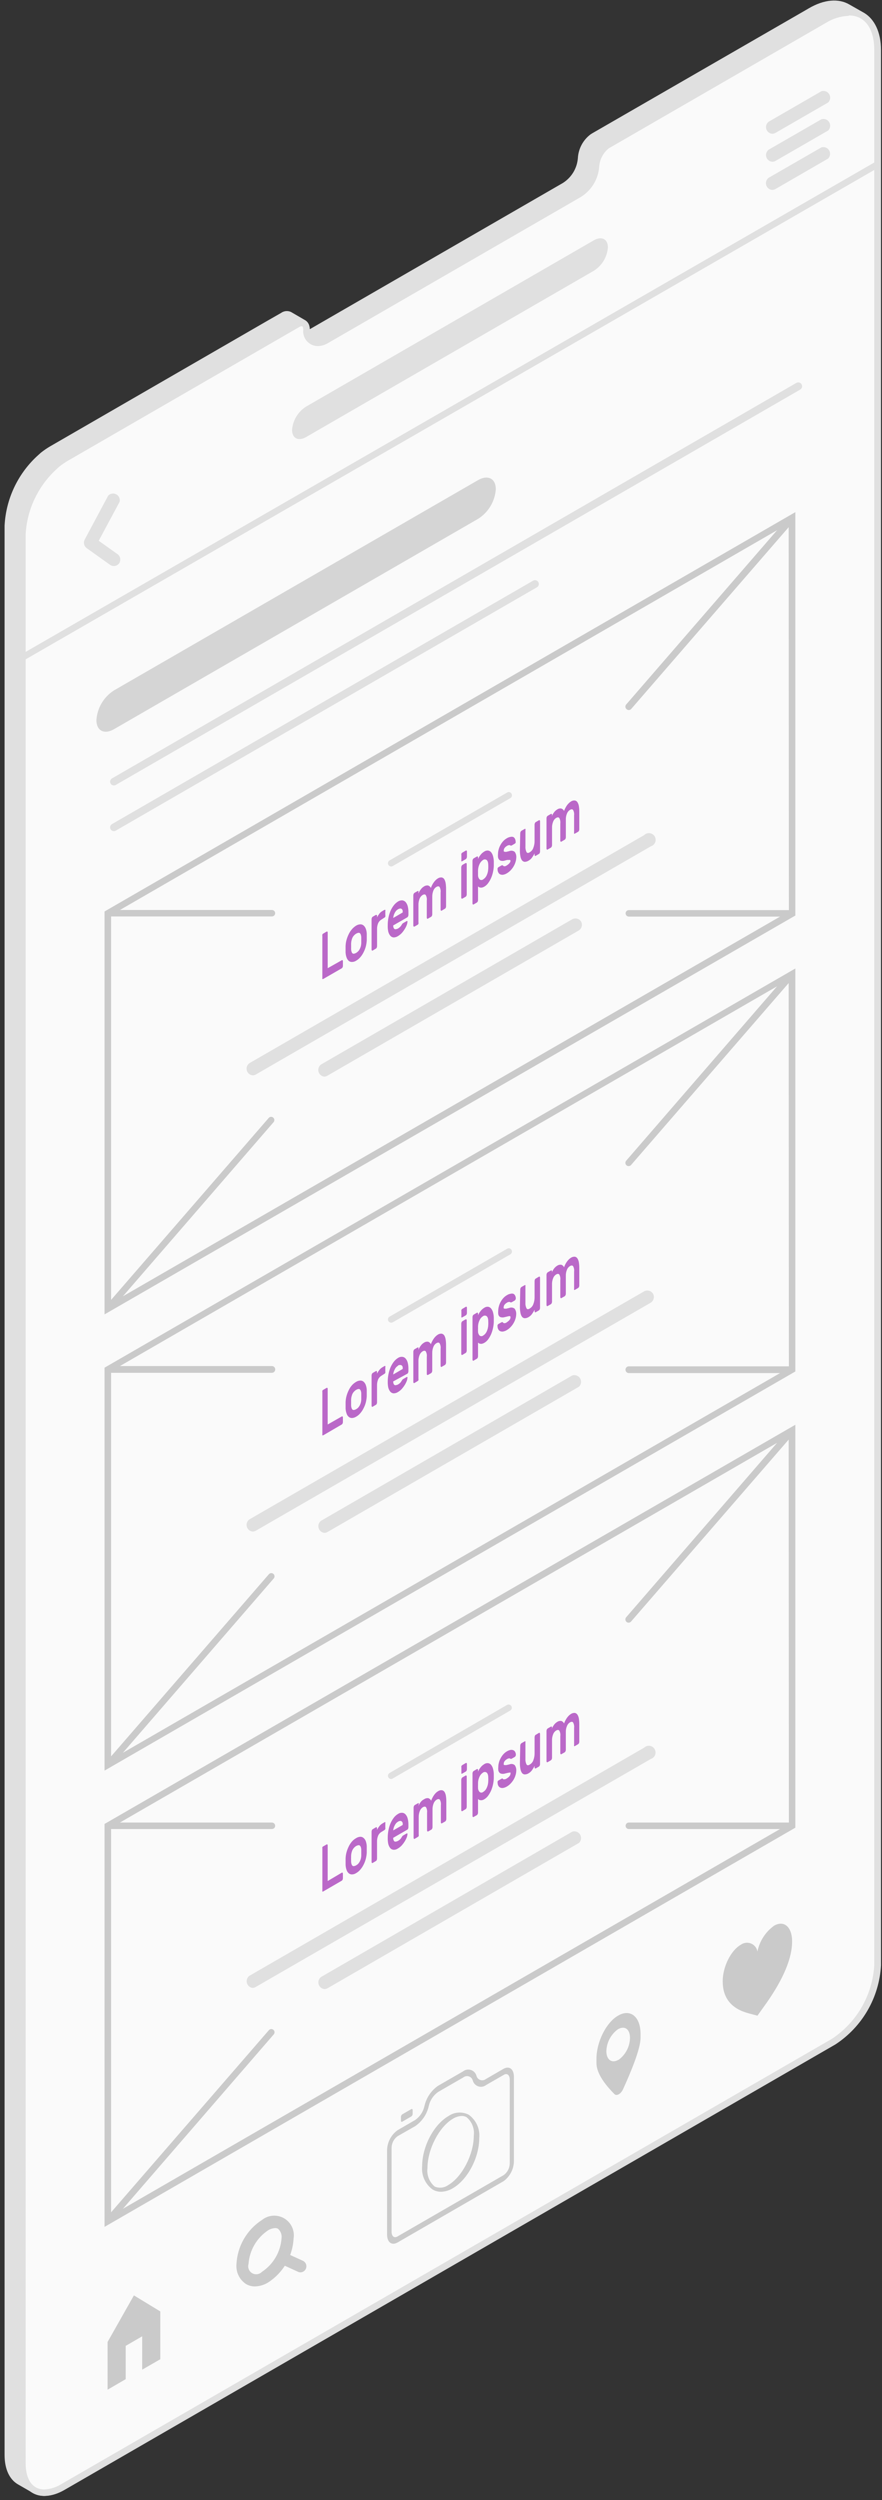 <svg width="131" height="371" viewBox="0 0 131 371" fill="none" xmlns="http://www.w3.org/2000/svg">
<rect x="0" y="0" width="131" height="371" fill="#333333" stroke="none"/>
<path d="M126.12 0.65C124.57 -0.24 122.44 -0.12 120.12 1.24L119.45 1.63L87.93 19.8L87.71 19.94C87.161 20.354 86.709 20.883 86.384 21.488C86.06 22.095 85.871 22.764 85.83 23.45C85.774 24.201 85.542 24.928 85.153 25.572C84.763 26.217 84.228 26.761 83.59 27.16L46.07 48.82C46.044 48.825 46.016 48.825 45.99 48.82C46.006 48.574 45.958 48.328 45.851 48.105C45.744 47.883 45.582 47.692 45.38 47.55L43.21 46.29C42.971 46.184 42.708 46.142 42.448 46.17C42.188 46.199 41.941 46.295 41.73 46.45L39.63 47.65L7.44 66.24C6.962 66.521 6.504 66.835 6.07 67.18L5.43 67.76C2.585 70.433 0.883 74.102 0.68 78V364.31C0.68 366.46 1.44 367.97 2.68 368.68L4.87 369.94C6.09 370.64 7.78 370.54 9.64 369.46L124.09 303.38C126.056 302.093 127.692 300.361 128.866 298.325C130.041 296.29 130.72 294.007 130.85 291.66V7.43C130.85 4.72 129.85 2.81 128.34 1.91L126.12 0.65Z" fill="#E0E0E0"/>
<path d="M6.58 369.91C6.135 369.921 5.694 369.828 5.292 369.638C4.889 369.449 4.536 369.169 4.26 368.82C3.593 367.868 3.266 366.72 3.33 365.56V79.24C3.552 75.495 5.194 71.977 7.92 69.4L8.13 69.22L8.55 68.84C8.96 68.511 9.395 68.213 9.85 67.95L42 49.36L44.1 48.15C44.312 48.021 44.552 47.945 44.8 47.93C45.41 47.93 45.48 48.64 45.48 48.93C45.449 49.169 45.469 49.413 45.538 49.644C45.608 49.875 45.725 50.09 45.882 50.273C46.04 50.456 46.234 50.603 46.453 50.706C46.671 50.809 46.909 50.865 47.15 50.87C47.607 50.858 48.053 50.723 48.44 50.48L86 28.83C86.712 28.388 87.308 27.783 87.74 27.065C88.171 26.347 88.425 25.536 88.48 24.7C88.522 24.09 88.693 23.497 88.983 22.958C89.272 22.42 89.674 21.95 90.16 21.58L90.33 21.47L121.83 3.3L122.5 2.9C123.574 2.238 124.8 1.862 126.06 1.81C128.7 1.81 130.34 3.96 130.34 7.43V291.66C130.216 293.923 129.562 296.125 128.429 298.088C127.296 300.051 125.717 301.72 123.82 302.96L9.37 369C8.535 369.542 7.573 369.855 6.58 369.91Z" fill="#FAFAFA"/>
<path d="M126.06 2.29C128.44 2.29 129.85 4.21 129.85 7.43V291.66C129.717 293.837 129.08 295.954 127.991 297.844C126.901 299.733 125.388 301.344 123.57 302.55L9.13 368.62C8.364 369.106 7.486 369.385 6.58 369.43C4.85 369.43 3.81 367.98 3.81 365.56V79.24C4.024 75.634 5.609 72.246 8.24 69.77L8.46 69.56L8.83 69.23C9.23 68.915 9.651 68.628 10.09 68.37L42.28 49.78L44.38 48.57C44.515 48.475 44.675 48.419 44.84 48.41C45.03 48.41 45.04 48.89 45.04 48.94C45.008 49.243 45.039 49.549 45.133 49.839C45.226 50.13 45.378 50.397 45.581 50.625C45.783 50.852 46.031 51.035 46.308 51.162C46.585 51.289 46.885 51.356 47.19 51.36C47.731 51.348 48.259 51.193 48.72 50.91L86.24 29.25C87.03 28.768 87.693 28.103 88.174 27.311C88.654 26.519 88.937 25.624 89 24.7C89.039 24.175 89.187 23.663 89.435 23.198C89.683 22.733 90.025 22.325 90.44 22L90.58 21.92L122.07 3.74L122.74 3.35C123.743 2.74 124.886 2.395 126.06 2.35M126.06 1.35C124.713 1.397 123.403 1.797 122.26 2.51L121.59 2.9L90.1 21.05L89.88 21.19C89.331 21.604 88.879 22.133 88.554 22.738C88.23 23.345 88.041 24.014 88 24.7C87.944 25.451 87.712 26.178 87.322 26.822C86.933 27.467 86.398 28.011 85.76 28.41L48.24 50.07C47.924 50.269 47.562 50.383 47.19 50.4C46.48 50.4 46 49.87 46 48.94C46 48.01 45.53 47.45 44.84 47.45C44.506 47.462 44.182 47.562 43.9 47.74L41.8 48.94L9.61 67.53C9.13 67.809 8.672 68.123 8.24 68.47L7.59 69.05C4.759 71.712 3.062 75.361 2.85 79.24V365.56C2.85 368.62 4.37 370.39 6.58 370.39C7.643 370.344 8.677 370.024 9.58 369.46L124.03 303.38C125.996 302.093 127.632 300.361 128.806 298.326C129.981 296.29 130.66 294.007 130.79 291.66V7.43C130.79 3.57 128.85 1.33 126.03 1.33L126.06 1.35Z" fill="#E0E0E0"/>
<path d="M130.067 23.991L2.568 97.454L3.047 98.286L130.547 24.822L130.067 23.991Z" fill="#E0E0E0"/>
<path d="M16.92 84C16.721 84.001 16.526 83.941 16.36 83.83L12.86 81.33C12.675 81.189 12.545 80.988 12.492 80.762C12.439 80.536 12.467 80.298 12.57 80.09L16.07 73.55C16.221 73.391 16.42 73.287 16.636 73.252C16.852 73.217 17.074 73.254 17.267 73.357C17.46 73.461 17.613 73.625 17.704 73.824C17.795 74.023 17.818 74.246 17.77 74.46L14.66 80.25L17.48 82.25C17.679 82.405 17.811 82.629 17.852 82.877C17.893 83.125 17.839 83.38 17.7 83.59C17.61 83.713 17.493 83.814 17.358 83.886C17.222 83.957 17.073 83.996 16.92 84Z" fill="#E0E0E0"/>
<path d="M114.65 19.85C114.453 19.826 114.267 19.743 114.117 19.612C113.967 19.481 113.859 19.309 113.807 19.117C113.756 18.924 113.763 18.721 113.827 18.533C113.892 18.345 114.011 18.18 114.17 18.06L122 13.54C122.215 13.472 122.446 13.478 122.657 13.558C122.868 13.637 123.045 13.786 123.161 13.979C123.277 14.173 123.324 14.399 123.295 14.623C123.265 14.846 123.162 15.053 123 15.21L115.18 19.72C115.02 19.815 114.836 19.86 114.65 19.85Z" fill="#E0E0E0"/>
<path d="M114.65 24C114.453 23.976 114.267 23.893 114.117 23.762C113.967 23.631 113.859 23.459 113.807 23.267C113.756 23.074 113.763 22.871 113.827 22.683C113.892 22.495 114.011 22.33 114.17 22.21L122 17.7C122.215 17.632 122.446 17.638 122.657 17.718C122.868 17.797 123.045 17.946 123.161 18.139C123.277 18.333 123.324 18.559 123.295 18.783C123.265 19.006 123.162 19.213 123 19.37L115.18 23.88C115.019 23.971 114.835 24.013 114.65 24Z" fill="#E0E0E0"/>
<path d="M114.65 28.18C114.45 28.158 114.261 28.075 114.109 27.944C113.956 27.813 113.847 27.638 113.795 27.444C113.743 27.25 113.751 27.044 113.818 26.854C113.885 26.664 114.008 26.499 114.17 26.38L122 21.87C122.213 21.806 122.441 21.815 122.648 21.895C122.855 21.974 123.03 22.121 123.145 22.312C123.259 22.502 123.307 22.725 123.281 22.946C123.255 23.166 123.156 23.372 123 23.53L115.18 28.05C115.019 28.142 114.835 28.187 114.65 28.18Z" fill="#E0E0E0"/>
<path d="M45.46 60.34L88.2 35.66C89.36 35 90.29 35.47 90.29 36.72C90.237 37.42 90.02 38.098 89.657 38.699C89.294 39.3 88.795 39.807 88.2 40.18L45.46 64.86C44.31 65.52 43.38 65.05 43.38 63.8C43.432 63.101 43.648 62.424 44.009 61.823C44.37 61.222 44.867 60.714 45.46 60.34Z" fill="#E0E0E0"/>
<path d="M16.92 102.46L71 71.25C72.46 70.41 73.64 71.01 73.64 72.59C73.581 73.482 73.31 74.347 72.851 75.113C72.392 75.88 71.758 76.527 71 77L16.95 108.2C15.5 109.05 14.32 108.45 14.32 106.87C14.376 105.982 14.641 105.12 15.093 104.354C15.544 103.588 16.17 102.939 16.92 102.46Z" fill="#E0E0E0"/>
<path opacity="0.05" d="M16.92 102.46L71 71.25C72.46 70.41 73.64 71.01 73.64 72.59C73.581 73.482 73.31 74.347 72.851 75.113C72.392 75.88 71.758 76.527 71 77L16.95 108.2C15.5 109.05 14.32 108.45 14.32 106.87C14.376 105.982 14.641 105.12 15.093 104.354C15.544 103.588 16.17 102.939 16.92 102.46Z" fill="black"/>
<path d="M16.92 116.56C16.821 116.56 16.724 116.534 16.638 116.485C16.552 116.436 16.48 116.365 16.43 116.28C16.393 116.216 16.368 116.145 16.359 116.071C16.349 115.998 16.354 115.923 16.374 115.851C16.393 115.779 16.427 115.712 16.473 115.654C16.518 115.595 16.575 115.546 16.64 115.51L118.28 56.82C118.413 56.746 118.569 56.727 118.716 56.769C118.862 56.81 118.986 56.907 119.06 57.04C119.134 57.173 119.153 57.329 119.112 57.476C119.07 57.622 118.973 57.746 118.84 57.82L17.2 116.48C17.115 116.53 17.019 116.558 16.92 116.56Z" fill="#E0E0E0"/>
<path d="M16.92 123.34C16.821 123.34 16.724 123.314 16.638 123.265C16.552 123.216 16.48 123.145 16.43 123.06C16.393 122.996 16.368 122.925 16.359 122.851C16.349 122.778 16.354 122.703 16.374 122.631C16.393 122.559 16.427 122.492 16.473 122.434C16.518 122.375 16.575 122.326 16.64 122.29L79.18 86.17C79.312 86.097 79.467 86.078 79.613 86.117C79.758 86.156 79.883 86.251 79.96 86.38C80.033 86.51 80.052 86.664 80.012 86.808C79.973 86.952 79.879 87.075 79.75 87.15L17.2 123.26C17.115 123.31 17.019 123.338 16.92 123.34Z" fill="#E0E0E0"/>
<path d="M58.11 128.58C58.003 128.582 57.898 128.548 57.813 128.483C57.727 128.418 57.666 128.327 57.639 128.224C57.611 128.12 57.619 128.011 57.661 127.912C57.703 127.813 57.776 127.732 57.87 127.68L75.32 117.61C75.373 117.576 75.433 117.554 75.495 117.544C75.557 117.535 75.621 117.538 75.682 117.554C75.743 117.57 75.8 117.598 75.849 117.637C75.899 117.676 75.94 117.725 75.97 117.78C76.002 117.834 76.024 117.895 76.033 117.957C76.042 118.02 76.038 118.084 76.022 118.145C76.007 118.207 75.979 118.264 75.941 118.315C75.903 118.365 75.855 118.408 75.8 118.44L58.35 128.51C58.279 128.556 58.195 128.58 58.11 128.58Z" fill="#E0E0E0"/>
<path d="M50.76 142.5C50.768 142.491 50.777 142.485 50.787 142.48C50.797 142.475 50.809 142.473 50.82 142.473C50.831 142.473 50.843 142.475 50.853 142.48C50.863 142.485 50.873 142.491 50.88 142.5C50.916 142.542 50.934 142.595 50.93 142.65V143.33C50.928 143.406 50.911 143.481 50.88 143.55C50.851 143.605 50.81 143.653 50.76 143.69L48 145.28C48 145.28 47.91 145.28 47.88 145.28C47.862 145.232 47.862 145.178 47.88 145.13V138.9C47.866 138.831 47.866 138.759 47.88 138.69C47.89 138.66 47.906 138.632 47.926 138.608C47.947 138.584 47.972 138.564 48 138.55L48.51 138.25C48.526 138.238 48.545 138.231 48.565 138.231C48.585 138.231 48.604 138.238 48.62 138.25C48.639 138.27 48.654 138.293 48.662 138.319C48.671 138.345 48.674 138.373 48.67 138.4V143.68L50.76 142.5Z" fill="#E0E0E0"/>
<path d="M52.9 137.36C53.087 137.245 53.3 137.18 53.52 137.17C53.695 137.166 53.866 137.227 54 137.34C54.15 137.473 54.263 137.641 54.33 137.83C54.416 138.067 54.464 138.317 54.47 138.57C54.47 138.63 54.47 138.7 54.47 138.79V139.33C54.47 139.41 54.47 139.49 54.47 139.55C54.453 139.857 54.406 140.162 54.33 140.46C54.251 140.755 54.141 141.04 54 141.31C53.873 141.574 53.712 141.819 53.52 142.04C53.345 142.248 53.135 142.424 52.9 142.56C52.715 142.681 52.5 142.747 52.28 142.75C52.106 142.757 51.935 142.7 51.8 142.59C51.653 142.457 51.543 142.288 51.48 142.1C51.394 141.862 51.344 141.613 51.33 141.36C51.334 141.29 51.334 141.22 51.33 141.15V140.61C51.334 140.537 51.334 140.463 51.33 140.39C51.341 140.082 51.388 139.777 51.47 139.48C51.551 139.183 51.662 138.895 51.8 138.62C51.924 138.355 52.086 138.109 52.28 137.89C52.457 137.681 52.666 137.503 52.9 137.36ZM53.66 139.09C53.659 138.939 53.628 138.789 53.57 138.65C53.538 138.56 53.474 138.486 53.39 138.44C53.316 138.411 53.234 138.411 53.16 138.44C53.068 138.464 52.981 138.501 52.9 138.55C52.808 138.601 52.724 138.665 52.65 138.74C52.557 138.826 52.477 138.923 52.41 139.03C52.334 139.161 52.276 139.303 52.24 139.45C52.186 139.629 52.156 139.814 52.15 140C52.144 140.063 52.144 140.127 52.15 140.19C52.145 140.273 52.145 140.357 52.15 140.44C52.145 140.52 52.145 140.6 52.15 140.68C52.144 140.74 52.144 140.8 52.15 140.86C52.151 141.011 52.181 141.161 52.24 141.3C52.252 141.345 52.274 141.387 52.303 141.423C52.332 141.459 52.369 141.488 52.41 141.51C52.487 141.54 52.573 141.54 52.65 141.51C52.737 141.488 52.821 141.454 52.9 141.41C52.991 141.35 53.078 141.283 53.16 141.21C53.251 141.126 53.329 141.028 53.39 140.92C53.464 140.79 53.524 140.652 53.57 140.51C53.622 140.331 53.653 140.146 53.66 139.96V139.09Z" fill="#E0E0E0"/>
<path d="M56.71 136.42C56.476 136.546 56.287 136.741 56.17 136.98C56.048 137.274 55.99 137.591 56 137.91V140.41C55.999 140.486 55.982 140.561 55.95 140.63C55.94 140.66 55.925 140.688 55.904 140.712C55.883 140.736 55.858 140.756 55.83 140.77L55.36 141.05C55.343 141.063 55.322 141.07 55.3 141.07C55.278 141.07 55.257 141.063 55.24 141.05C55.204 141.005 55.186 140.948 55.19 140.89V136.4C55.192 136.327 55.209 136.256 55.24 136.19C55.263 136.129 55.305 136.076 55.36 136.04L55.83 135.77C55.88 135.77 55.92 135.77 55.95 135.77C55.986 135.812 56.004 135.865 56 135.92V136.14C56.099 135.943 56.217 135.756 56.35 135.58C56.482 135.416 56.645 135.281 56.83 135.18L57.11 135.02C57.16 135.02 57.2 135.02 57.23 135.02C57.242 135.043 57.248 135.069 57.248 135.095C57.248 135.121 57.242 135.147 57.23 135.17V135.8C57.25 135.872 57.25 135.948 57.23 136.02C57.22 136.05 57.205 136.078 57.184 136.102C57.163 136.126 57.138 136.146 57.11 136.16L56.71 136.42Z" fill="#E0E0E0"/>
<path d="M57.59 137.25C57.592 136.891 57.629 136.532 57.7 136.18C57.767 135.838 57.868 135.503 58 135.18C58.129 134.885 58.294 134.606 58.49 134.35C58.664 134.124 58.878 133.931 59.12 133.78C59.311 133.659 59.534 133.6 59.76 133.61C59.943 133.637 60.112 133.725 60.24 133.86C60.386 134.035 60.492 134.24 60.55 134.46C60.625 134.747 60.662 135.043 60.66 135.34V135.77C60.658 135.843 60.641 135.914 60.61 135.98C60.587 136.041 60.545 136.094 60.49 136.13L58.4 137.33C58.395 137.453 58.416 137.575 58.46 137.69C58.49 137.769 58.547 137.836 58.62 137.88C58.694 137.906 58.776 137.906 58.85 137.88C58.945 137.868 59.037 137.838 59.12 137.79C59.24 137.716 59.35 137.629 59.45 137.53C59.526 137.447 59.593 137.357 59.65 137.26L59.76 137.08L59.88 136.99L60.38 136.7C60.398 136.684 60.421 136.676 60.445 136.676C60.469 136.676 60.492 136.684 60.51 136.7C60.521 136.723 60.527 136.749 60.527 136.775C60.527 136.801 60.521 136.827 60.51 136.85C60.501 136.987 60.47 137.122 60.42 137.25C60.347 137.449 60.253 137.64 60.14 137.82C60.012 138.036 59.865 138.241 59.7 138.43C59.519 138.626 59.31 138.795 59.08 138.93C58.891 139.049 58.673 139.111 58.45 139.11C58.355 139.101 58.263 139.074 58.179 139.029C58.095 138.984 58.02 138.924 57.96 138.85C57.813 138.662 57.711 138.443 57.66 138.21C57.599 137.894 57.576 137.572 57.59 137.25ZM59.12 134.93C59.001 134.997 58.896 135.085 58.81 135.19C58.725 135.29 58.654 135.401 58.6 135.52C58.54 135.638 58.493 135.762 58.46 135.89C58.432 136.002 58.412 136.115 58.4 136.23L59.81 135.41C59.82 135.32 59.82 135.23 59.81 135.14C59.795 135.053 59.753 134.972 59.69 134.91C59.638 134.855 59.566 134.823 59.49 134.82C59.358 134.818 59.229 134.856 59.12 134.93Z" fill="#E0E0E0"/>
<path d="M62.15 132.6C62.241 132.37 62.365 132.154 62.52 131.96C62.638 131.798 62.788 131.662 62.96 131.56C63.051 131.494 63.155 131.446 63.265 131.421C63.375 131.395 63.489 131.391 63.6 131.41C63.776 131.476 63.92 131.609 64 131.78C64.052 131.617 64.119 131.46 64.2 131.31C64.272 131.17 64.356 131.037 64.45 130.91C64.533 130.795 64.626 130.687 64.73 130.59C64.816 130.508 64.909 130.434 65.01 130.37C65.183 130.252 65.391 130.196 65.6 130.21C65.68 130.226 65.756 130.258 65.823 130.304C65.89 130.351 65.947 130.41 65.99 130.48C66.094 130.666 66.162 130.869 66.19 131.08C66.232 131.355 66.252 131.632 66.25 131.91V134.5C66.252 134.573 66.235 134.646 66.2 134.71C66.19 134.74 66.174 134.768 66.154 134.792C66.133 134.816 66.108 134.836 66.08 134.85L65.61 135.13C65.593 135.143 65.571 135.15 65.55 135.15C65.528 135.15 65.507 135.143 65.49 135.13C65.454 135.088 65.436 135.035 65.44 134.98V132.43C65.477 132.147 65.421 131.859 65.28 131.61C65.17 131.5 65.02 131.5 64.82 131.61C64.631 131.727 64.481 131.897 64.39 132.1C64.255 132.416 64.19 132.757 64.2 133.1V135.69C64.202 135.763 64.185 135.836 64.15 135.9C64.127 135.961 64.085 136.014 64.03 136.05L63.56 136.32C63.543 136.335 63.522 136.343 63.5 136.343C63.478 136.343 63.456 136.335 63.44 136.32C63.404 136.278 63.386 136.225 63.39 136.17V133.63C63.428 133.347 63.372 133.058 63.23 132.81C63.12 132.7 62.97 132.7 62.77 132.81C62.574 132.935 62.421 133.117 62.33 133.33C62.196 133.646 62.135 133.987 62.15 134.33V136.87C62.168 136.939 62.168 137.011 62.15 137.08C62.13 137.143 62.087 137.196 62.03 137.23L61.56 137.5C61.507 137.5 61.467 137.5 61.44 137.5C61.405 137.454 61.388 137.398 61.39 137.34V132.86C61.392 132.787 61.409 132.716 61.44 132.65C61.463 132.589 61.505 132.536 61.56 132.5L62.03 132.23C62.03 132.23 62.12 132.23 62.15 132.23C62.171 132.281 62.171 132.339 62.15 132.39V132.6Z" fill="#E0E0E0"/>
<path d="M69.18 126.23C69.196 126.215 69.218 126.207 69.24 126.207C69.262 126.207 69.283 126.215 69.3 126.23C69.32 126.249 69.335 126.273 69.343 126.299C69.352 126.325 69.354 126.353 69.35 126.38V127.13C69.352 127.203 69.335 127.276 69.3 127.34C69.28 127.403 69.237 127.456 69.18 127.49L68.65 127.8C68.633 127.815 68.612 127.823 68.59 127.823C68.568 127.823 68.546 127.815 68.53 127.8C68.518 127.777 68.512 127.751 68.512 127.725C68.512 127.699 68.518 127.673 68.53 127.65V126.9C68.512 126.831 68.512 126.759 68.53 126.69C68.553 126.629 68.595 126.576 68.65 126.54L69.18 126.23ZM69.32 132.72C69.323 132.796 69.305 132.872 69.27 132.94C69.247 132.999 69.204 133.048 69.15 133.08L68.68 133.35C68.633 133.35 68.593 133.35 68.56 133.35C68.524 133.305 68.506 133.248 68.51 133.19V128.71C68.512 128.637 68.529 128.566 68.56 128.5C68.583 128.439 68.625 128.386 68.68 128.35L69.15 128.08C69.203 128.08 69.243 128.08 69.27 128.08C69.289 128.102 69.303 128.127 69.311 128.155C69.32 128.182 69.323 128.211 69.32 128.24V132.72Z" fill="#E0E0E0"/>
<path d="M71.94 131.57C71.831 131.635 71.713 131.682 71.59 131.71C71.504 131.725 71.416 131.725 71.33 131.71C71.259 131.701 71.191 131.677 71.13 131.64C71.083 131.608 71.039 131.571 71 131.53V133.58C70.998 133.653 70.981 133.724 70.95 133.79C70.923 133.847 70.882 133.895 70.83 133.93L70.35 134.21C70.332 134.222 70.311 134.228 70.29 134.228C70.269 134.228 70.248 134.222 70.23 134.21C70.194 134.165 70.176 134.108 70.18 134.05V127.74C70.182 127.667 70.199 127.596 70.23 127.53C70.26 127.473 70.3 127.422 70.35 127.38L70.83 127.11C70.847 127.095 70.868 127.087 70.89 127.087C70.912 127.087 70.933 127.095 70.95 127.11C70.986 127.152 71.004 127.205 71 127.26V127.48C71.037 127.39 71.081 127.304 71.13 127.22C71.186 127.113 71.253 127.013 71.33 126.92C71.408 126.813 71.495 126.712 71.59 126.62C71.698 126.522 71.815 126.435 71.94 126.36C72.108 126.248 72.309 126.198 72.51 126.22C72.678 126.251 72.83 126.34 72.94 126.47C73.07 126.636 73.166 126.826 73.22 127.03C73.293 127.287 73.333 127.553 73.34 127.82V128.49C73.329 128.8 73.289 129.108 73.22 129.41C73.155 129.712 73.062 130.006 72.94 130.29C72.825 130.555 72.681 130.807 72.51 131.04C72.36 131.255 72.165 131.436 71.94 131.57ZM72.52 128.9C72.53 128.72 72.53 128.54 72.52 128.36C72.52 127.96 72.41 127.71 72.27 127.61C72.193 127.559 72.103 127.532 72.01 127.532C71.918 127.532 71.827 127.559 71.75 127.61C71.531 127.754 71.355 127.955 71.24 128.19C71.094 128.483 71.012 128.803 71 129.13C70.994 129.253 70.994 129.377 71 129.5C70.993 129.62 70.993 129.74 71 129.86C70.994 129.979 71.012 130.098 71.053 130.21C71.095 130.321 71.158 130.424 71.24 130.51C71.313 130.566 71.403 130.596 71.495 130.596C71.587 130.596 71.677 130.566 71.75 130.51C71.974 130.373 72.154 130.176 72.27 129.94C72.427 129.615 72.512 129.26 72.52 128.9Z" fill="#E0E0E0"/>
<path d="M75.82 127.8C75.829 127.774 75.83 127.745 75.824 127.718C75.817 127.691 75.804 127.666 75.784 127.646C75.764 127.626 75.739 127.613 75.712 127.606C75.685 127.6 75.656 127.601 75.63 127.61H75.33L74.87 127.73C74.722 127.764 74.568 127.764 74.42 127.73C74.306 127.709 74.204 127.648 74.13 127.56C74.045 127.46 73.99 127.339 73.97 127.21C73.953 127.04 73.953 126.87 73.97 126.7C73.972 126.49 74.003 126.282 74.06 126.08C74.115 125.857 74.199 125.642 74.31 125.44C74.419 125.231 74.553 125.036 74.71 124.86C74.867 124.681 75.053 124.529 75.26 124.41C75.424 124.304 75.607 124.232 75.8 124.2C75.934 124.163 76.076 124.163 76.21 124.2C76.323 124.25 76.415 124.339 76.47 124.45C76.539 124.572 76.577 124.71 76.58 124.85C76.597 124.919 76.597 124.991 76.58 125.06C76.553 125.12 76.507 125.169 76.45 125.2L75.97 125.48C75.91 125.48 75.86 125.48 75.83 125.48L75.73 125.42C75.681 125.404 75.629 125.404 75.58 125.42C75.478 125.429 75.381 125.467 75.3 125.53C75.173 125.597 75.061 125.689 74.97 125.8C74.875 125.908 74.822 126.046 74.82 126.19C74.802 126.242 74.802 126.298 74.82 126.35C74.82 126.35 74.88 126.35 74.95 126.41C75.04 126.421 75.13 126.421 75.22 126.41L75.66 126.3C75.79 126.247 75.932 126.23 76.071 126.251C76.21 126.272 76.341 126.331 76.45 126.42C76.624 126.664 76.706 126.962 76.68 127.26C76.674 127.467 76.641 127.672 76.58 127.87C76.518 128.097 76.427 128.316 76.31 128.52C76.187 128.737 76.04 128.938 75.87 129.12C75.7 129.304 75.505 129.462 75.29 129.59C75.111 129.703 74.91 129.778 74.7 129.81C74.553 129.825 74.404 129.801 74.27 129.74C74.155 129.678 74.063 129.58 74.01 129.46C73.941 129.335 73.906 129.193 73.91 129.05C73.891 128.981 73.891 128.909 73.91 128.84C73.94 128.783 73.98 128.732 74.03 128.69L74.52 128.41C74.58 128.41 74.63 128.41 74.66 128.41L74.76 128.5C74.807 128.541 74.868 128.563 74.93 128.56C75.046 128.55 75.156 128.509 75.25 128.44C75.316 128.401 75.38 128.358 75.44 128.31C75.508 128.259 75.571 128.202 75.63 128.14C75.682 128.081 75.729 128.017 75.77 127.95C75.794 127.903 75.811 127.852 75.82 127.8Z" fill="#E0E0E0"/>
<path d="M77.27 123.65C77.272 123.577 77.289 123.506 77.32 123.44C77.35 123.383 77.39 123.332 77.44 123.29L77.92 123.02C77.927 123.012 77.937 123.005 77.947 123C77.957 122.995 77.969 122.993 77.98 122.993C77.991 122.993 78.002 122.995 78.013 123C78.023 123.005 78.032 123.012 78.04 123.02C78.058 123.068 78.058 123.122 78.04 123.17V125.61C78.016 125.899 78.072 126.19 78.2 126.45C78.3 126.61 78.47 126.63 78.72 126.45C78.957 126.303 79.134 126.076 79.22 125.81C79.342 125.491 79.403 125.152 79.4 124.81V122.36C79.402 122.287 79.419 122.216 79.45 122.15C79.473 122.089 79.515 122.036 79.57 122L80.04 121.73C80.056 121.715 80.078 121.707 80.1 121.707C80.122 121.707 80.143 121.715 80.16 121.73C80.195 121.772 80.213 121.825 80.21 121.88V126.37C80.207 126.443 80.191 126.514 80.16 126.58C80.15 126.61 80.134 126.638 80.114 126.662C80.093 126.686 80.068 126.706 80.04 126.72L79.57 127C79.553 127.015 79.532 127.023 79.51 127.023C79.488 127.023 79.466 127.015 79.45 127C79.414 126.958 79.396 126.905 79.4 126.85V126.63C79.295 126.839 79.174 127.039 79.04 127.23C78.908 127.424 78.734 127.585 78.53 127.7C78.345 127.829 78.125 127.895 77.9 127.89C77.819 127.876 77.742 127.845 77.673 127.801C77.605 127.756 77.546 127.698 77.5 127.63C77.388 127.447 77.317 127.243 77.29 127.03C77.24 126.76 77.216 126.485 77.22 126.21L77.27 123.65Z" fill="#E0E0E0"/>
<path d="M81.94 121.18C82.029 120.951 82.15 120.735 82.3 120.54C82.418 120.378 82.567 120.242 82.74 120.14C82.831 120.069 82.936 120.019 83.048 119.993C83.16 119.967 83.277 119.966 83.39 119.99C83.561 120.055 83.701 120.184 83.78 120.35C83.832 120.191 83.899 120.037 83.98 119.89C84.055 119.749 84.138 119.612 84.23 119.48C84.316 119.37 84.409 119.266 84.51 119.17C84.595 119.087 84.689 119.013 84.79 118.95C84.965 118.827 85.177 118.77 85.39 118.79C85.468 118.807 85.542 118.839 85.608 118.886C85.673 118.932 85.728 118.992 85.77 119.06C85.882 119.243 85.953 119.447 85.98 119.66C86.022 119.931 86.042 120.206 86.04 120.48V123.07C86.037 123.146 86.02 123.221 85.99 123.29C85.96 123.345 85.919 123.393 85.87 123.43L85.39 123.7C85.373 123.715 85.352 123.723 85.33 123.723C85.308 123.723 85.286 123.715 85.27 123.7C85.251 123.648 85.251 123.592 85.27 123.54V121C85.307 120.717 85.251 120.429 85.11 120.18C85 120.07 84.85 120.07 84.66 120.18C84.471 120.297 84.321 120.467 84.23 120.67C84.09 120.984 84.025 121.327 84.04 121.67V124.26C84.037 124.333 84.02 124.404 83.99 124.47C83.963 124.527 83.922 124.575 83.87 124.61L83.39 124.89C83.373 124.905 83.352 124.913 83.33 124.913C83.308 124.913 83.286 124.905 83.27 124.89C83.234 124.848 83.216 124.795 83.22 124.74V122.2C83.257 121.913 83.201 121.622 83.06 121.37C82.95 121.26 82.8 121.27 82.61 121.37C82.412 121.492 82.258 121.675 82.17 121.89C82.036 122.206 81.975 122.547 81.99 122.89V125.43C81.987 125.503 81.971 125.574 81.94 125.64C81.91 125.697 81.869 125.748 81.82 125.79L81.34 126.06C81.332 126.069 81.323 126.075 81.313 126.08C81.302 126.085 81.291 126.087 81.28 126.087C81.269 126.087 81.257 126.085 81.247 126.08C81.237 126.075 81.227 126.069 81.22 126.06C81.184 126.018 81.166 125.965 81.17 125.91V121.43C81.172 121.354 81.189 121.279 81.22 121.21C81.247 121.153 81.288 121.105 81.34 121.07L81.82 120.79C81.838 120.778 81.859 120.772 81.88 120.772C81.901 120.772 81.922 120.778 81.94 120.79C81.976 120.835 81.994 120.892 81.99 120.95L81.94 121.18Z" fill="#E0E0E0"/>
<path d="M50.76 142.5C50.768 142.491 50.777 142.485 50.787 142.48C50.797 142.475 50.809 142.473 50.82 142.473C50.831 142.473 50.843 142.475 50.853 142.48C50.863 142.485 50.873 142.491 50.88 142.5C50.916 142.542 50.934 142.595 50.93 142.65V143.33C50.928 143.406 50.911 143.481 50.88 143.55C50.851 143.605 50.81 143.653 50.76 143.69L48 145.28C48 145.28 47.91 145.28 47.88 145.28C47.862 145.232 47.862 145.178 47.88 145.13V138.9C47.866 138.831 47.866 138.759 47.88 138.69C47.89 138.66 47.906 138.632 47.926 138.608C47.947 138.584 47.972 138.564 48 138.55L48.51 138.25C48.526 138.238 48.545 138.231 48.565 138.231C48.585 138.231 48.604 138.238 48.62 138.25C48.639 138.27 48.654 138.293 48.662 138.319C48.671 138.345 48.674 138.373 48.67 138.4V143.68L50.76 142.5Z" fill="#BA68C8"/>
<path d="M52.9 137.36C53.087 137.245 53.3 137.18 53.52 137.17C53.695 137.166 53.866 137.227 54 137.34C54.15 137.473 54.263 137.641 54.33 137.83C54.416 138.067 54.464 138.317 54.47 138.57C54.47 138.63 54.47 138.7 54.47 138.79V139.33C54.47 139.41 54.47 139.49 54.47 139.55C54.453 139.857 54.406 140.162 54.33 140.46C54.251 140.755 54.141 141.04 54 141.31C53.873 141.574 53.712 141.819 53.52 142.04C53.345 142.248 53.135 142.424 52.9 142.56C52.715 142.681 52.5 142.747 52.28 142.75C52.106 142.757 51.935 142.7 51.8 142.59C51.653 142.457 51.543 142.288 51.48 142.1C51.394 141.862 51.344 141.613 51.33 141.36C51.334 141.29 51.334 141.22 51.33 141.15V140.61C51.334 140.537 51.334 140.463 51.33 140.39C51.341 140.082 51.388 139.777 51.47 139.48C51.551 139.183 51.662 138.895 51.8 138.62C51.924 138.355 52.086 138.109 52.28 137.89C52.457 137.681 52.666 137.503 52.9 137.36ZM53.66 139.09C53.659 138.939 53.628 138.789 53.57 138.65C53.538 138.56 53.474 138.486 53.39 138.44C53.316 138.411 53.234 138.411 53.16 138.44C53.068 138.464 52.981 138.501 52.9 138.55C52.808 138.601 52.724 138.665 52.65 138.74C52.557 138.826 52.477 138.923 52.41 139.03C52.334 139.161 52.276 139.303 52.24 139.45C52.186 139.629 52.156 139.814 52.15 140C52.144 140.063 52.144 140.127 52.15 140.19C52.145 140.273 52.145 140.357 52.15 140.44C52.145 140.52 52.145 140.6 52.15 140.68C52.144 140.74 52.144 140.8 52.15 140.86C52.151 141.011 52.181 141.161 52.24 141.3C52.252 141.345 52.274 141.387 52.303 141.423C52.332 141.459 52.369 141.488 52.41 141.51C52.487 141.54 52.573 141.54 52.65 141.51C52.737 141.488 52.821 141.454 52.9 141.41C52.991 141.35 53.078 141.283 53.16 141.21C53.251 141.126 53.329 141.028 53.39 140.92C53.464 140.79 53.524 140.652 53.57 140.51C53.622 140.331 53.653 140.146 53.66 139.96V139.09Z" fill="#BA68C8"/>
<path d="M56.71 136.42C56.476 136.546 56.287 136.741 56.17 136.98C56.048 137.274 55.99 137.591 56 137.91V140.41C55.999 140.486 55.982 140.561 55.95 140.63C55.94 140.66 55.925 140.688 55.904 140.712C55.883 140.736 55.858 140.756 55.83 140.77L55.36 141.05C55.343 141.063 55.322 141.07 55.3 141.07C55.278 141.07 55.257 141.063 55.24 141.05C55.204 141.005 55.186 140.948 55.19 140.89V136.4C55.192 136.327 55.209 136.256 55.24 136.19C55.263 136.129 55.305 136.076 55.36 136.04L55.83 135.77C55.88 135.77 55.92 135.77 55.95 135.77C55.986 135.812 56.004 135.865 56 135.92V136.14C56.099 135.943 56.217 135.756 56.35 135.58C56.482 135.416 56.645 135.281 56.83 135.18L57.11 135.02C57.16 135.02 57.2 135.02 57.23 135.02C57.242 135.043 57.248 135.069 57.248 135.095C57.248 135.121 57.242 135.147 57.23 135.17V135.8C57.25 135.872 57.25 135.948 57.23 136.02C57.22 136.05 57.205 136.078 57.184 136.102C57.163 136.126 57.138 136.146 57.11 136.16L56.71 136.42Z" fill="#BA68C8"/>
<path d="M57.59 137.25C57.592 136.891 57.629 136.532 57.7 136.18C57.767 135.838 57.868 135.503 58 135.18C58.129 134.885 58.294 134.606 58.49 134.35C58.664 134.124 58.878 133.931 59.12 133.78C59.311 133.659 59.534 133.6 59.76 133.61C59.943 133.637 60.112 133.725 60.24 133.86C60.386 134.035 60.492 134.24 60.55 134.46C60.625 134.747 60.662 135.043 60.66 135.34V135.77C60.658 135.843 60.641 135.914 60.61 135.98C60.587 136.041 60.545 136.094 60.49 136.13L58.4 137.33C58.395 137.453 58.416 137.575 58.46 137.69C58.49 137.769 58.547 137.836 58.62 137.88C58.694 137.906 58.776 137.906 58.85 137.88C58.945 137.868 59.037 137.838 59.12 137.79C59.24 137.716 59.35 137.629 59.45 137.53C59.526 137.447 59.593 137.357 59.65 137.26L59.76 137.08L59.88 136.99L60.38 136.7C60.398 136.684 60.421 136.676 60.445 136.676C60.469 136.676 60.492 136.684 60.51 136.7C60.521 136.723 60.527 136.749 60.527 136.775C60.527 136.801 60.521 136.827 60.51 136.85C60.501 136.987 60.47 137.122 60.42 137.25C60.347 137.449 60.253 137.64 60.14 137.82C60.012 138.036 59.865 138.241 59.7 138.43C59.519 138.626 59.31 138.795 59.08 138.93C58.891 139.049 58.673 139.111 58.45 139.11C58.355 139.101 58.263 139.074 58.179 139.029C58.095 138.984 58.02 138.924 57.96 138.85C57.813 138.662 57.711 138.443 57.66 138.21C57.599 137.894 57.576 137.572 57.59 137.25ZM59.12 134.93C59.001 134.997 58.896 135.085 58.81 135.19C58.725 135.29 58.654 135.401 58.6 135.52C58.54 135.638 58.493 135.762 58.46 135.89C58.432 136.002 58.412 136.115 58.4 136.23L59.81 135.41C59.82 135.32 59.82 135.23 59.81 135.14C59.795 135.053 59.753 134.972 59.69 134.91C59.638 134.855 59.566 134.823 59.49 134.82C59.358 134.818 59.229 134.856 59.12 134.93Z" fill="#BA68C8"/>
<path d="M62.15 132.6C62.241 132.37 62.365 132.154 62.52 131.96C62.638 131.798 62.788 131.662 62.96 131.56C63.051 131.494 63.155 131.446 63.265 131.421C63.375 131.395 63.489 131.391 63.6 131.41C63.776 131.476 63.92 131.609 64 131.78C64.052 131.617 64.119 131.46 64.2 131.31C64.272 131.17 64.356 131.037 64.45 130.91C64.533 130.795 64.626 130.687 64.73 130.59C64.816 130.508 64.909 130.434 65.01 130.37C65.183 130.252 65.391 130.196 65.6 130.21C65.68 130.226 65.756 130.258 65.823 130.304C65.89 130.351 65.947 130.41 65.99 130.48C66.094 130.666 66.162 130.869 66.19 131.08C66.232 131.355 66.252 131.632 66.25 131.91V134.5C66.252 134.573 66.235 134.646 66.2 134.71C66.19 134.74 66.174 134.768 66.154 134.792C66.133 134.816 66.108 134.836 66.08 134.85L65.61 135.13C65.593 135.143 65.571 135.15 65.55 135.15C65.528 135.15 65.507 135.143 65.49 135.13C65.454 135.088 65.436 135.035 65.44 134.98V132.43C65.477 132.147 65.421 131.859 65.28 131.61C65.17 131.5 65.02 131.5 64.82 131.61C64.631 131.727 64.481 131.897 64.39 132.1C64.255 132.416 64.19 132.757 64.2 133.1V135.69C64.202 135.763 64.185 135.836 64.15 135.9C64.127 135.961 64.085 136.014 64.03 136.05L63.56 136.32C63.543 136.335 63.522 136.343 63.5 136.343C63.478 136.343 63.456 136.335 63.44 136.32C63.404 136.278 63.386 136.225 63.39 136.17V133.63C63.428 133.347 63.372 133.058 63.23 132.81C63.12 132.7 62.97 132.7 62.77 132.81C62.574 132.935 62.421 133.117 62.33 133.33C62.196 133.646 62.135 133.987 62.15 134.33V136.87C62.168 136.939 62.168 137.011 62.15 137.08C62.13 137.143 62.087 137.196 62.03 137.23L61.56 137.5C61.507 137.5 61.467 137.5 61.44 137.5C61.405 137.454 61.388 137.398 61.39 137.34V132.86C61.392 132.787 61.409 132.716 61.44 132.65C61.463 132.589 61.505 132.536 61.56 132.5L62.03 132.23C62.03 132.23 62.12 132.23 62.15 132.23C62.171 132.281 62.171 132.339 62.15 132.39V132.6Z" fill="#BA68C8"/>
<path d="M69.18 126.23C69.196 126.215 69.218 126.207 69.24 126.207C69.262 126.207 69.283 126.215 69.3 126.23C69.32 126.249 69.335 126.273 69.343 126.299C69.352 126.325 69.354 126.353 69.35 126.38V127.13C69.352 127.203 69.335 127.276 69.3 127.34C69.28 127.403 69.237 127.456 69.18 127.49L68.65 127.8C68.633 127.815 68.612 127.823 68.59 127.823C68.568 127.823 68.546 127.815 68.53 127.8C68.518 127.777 68.512 127.751 68.512 127.725C68.512 127.699 68.518 127.673 68.53 127.65V126.9C68.512 126.831 68.512 126.759 68.53 126.69C68.553 126.629 68.595 126.576 68.65 126.54L69.18 126.23ZM69.32 132.72C69.323 132.796 69.305 132.872 69.27 132.94C69.247 132.999 69.204 133.048 69.15 133.08L68.68 133.35C68.633 133.35 68.593 133.35 68.56 133.35C68.524 133.305 68.506 133.248 68.51 133.19V128.71C68.512 128.637 68.529 128.566 68.56 128.5C68.583 128.439 68.625 128.386 68.68 128.35L69.15 128.08C69.203 128.08 69.243 128.08 69.27 128.08C69.289 128.102 69.303 128.127 69.311 128.155C69.32 128.182 69.323 128.211 69.32 128.24V132.72Z" fill="#BA68C8"/>
<path d="M71.94 131.57C71.831 131.635 71.713 131.682 71.59 131.71C71.504 131.725 71.416 131.725 71.33 131.71C71.259 131.701 71.191 131.677 71.13 131.64C71.083 131.608 71.039 131.571 71 131.53V133.58C70.998 133.653 70.981 133.724 70.95 133.79C70.923 133.847 70.882 133.895 70.83 133.93L70.35 134.21C70.332 134.222 70.311 134.228 70.29 134.228C70.269 134.228 70.248 134.222 70.23 134.21C70.194 134.165 70.176 134.108 70.18 134.05V127.74C70.182 127.667 70.199 127.596 70.23 127.53C70.26 127.473 70.3 127.422 70.35 127.38L70.83 127.11C70.847 127.095 70.868 127.087 70.89 127.087C70.912 127.087 70.933 127.095 70.95 127.11C70.986 127.152 71.004 127.205 71 127.26V127.48C71.037 127.39 71.081 127.304 71.13 127.22C71.186 127.113 71.253 127.013 71.33 126.92C71.408 126.813 71.495 126.712 71.59 126.62C71.698 126.522 71.815 126.435 71.94 126.36C72.108 126.248 72.309 126.198 72.51 126.22C72.678 126.251 72.83 126.34 72.94 126.47C73.07 126.636 73.166 126.826 73.22 127.03C73.293 127.287 73.333 127.553 73.34 127.82V128.49C73.329 128.8 73.289 129.108 73.22 129.41C73.155 129.712 73.062 130.006 72.94 130.29C72.825 130.555 72.681 130.807 72.51 131.04C72.36 131.255 72.165 131.436 71.94 131.57ZM72.52 128.9C72.53 128.72 72.53 128.54 72.52 128.36C72.52 127.96 72.41 127.71 72.27 127.61C72.193 127.559 72.103 127.532 72.01 127.532C71.918 127.532 71.827 127.559 71.75 127.61C71.531 127.754 71.355 127.955 71.24 128.19C71.094 128.483 71.012 128.803 71 129.13C70.994 129.253 70.994 129.377 71 129.5C70.993 129.62 70.993 129.74 71 129.86C70.994 129.979 71.012 130.098 71.053 130.21C71.095 130.321 71.158 130.424 71.24 130.51C71.313 130.566 71.403 130.596 71.495 130.596C71.587 130.596 71.677 130.566 71.75 130.51C71.974 130.373 72.154 130.176 72.27 129.94C72.427 129.615 72.512 129.26 72.52 128.9Z" fill="#BA68C8"/>
<path d="M75.82 127.8C75.829 127.774 75.83 127.745 75.824 127.718C75.817 127.691 75.804 127.666 75.784 127.646C75.764 127.626 75.739 127.613 75.712 127.606C75.685 127.6 75.656 127.601 75.63 127.61H75.33L74.87 127.73C74.722 127.764 74.568 127.764 74.42 127.73C74.306 127.709 74.204 127.648 74.13 127.56C74.045 127.46 73.99 127.339 73.97 127.21C73.953 127.04 73.953 126.87 73.97 126.7C73.972 126.49 74.003 126.282 74.06 126.08C74.115 125.857 74.199 125.642 74.31 125.44C74.419 125.231 74.553 125.036 74.71 124.86C74.867 124.681 75.053 124.529 75.26 124.41C75.424 124.304 75.607 124.232 75.8 124.2C75.934 124.163 76.076 124.163 76.21 124.2C76.323 124.25 76.415 124.339 76.47 124.45C76.539 124.572 76.577 124.71 76.58 124.85C76.597 124.919 76.597 124.991 76.58 125.06C76.553 125.12 76.507 125.169 76.45 125.2L75.97 125.48C75.91 125.48 75.86 125.48 75.83 125.48L75.73 125.42C75.681 125.404 75.629 125.404 75.58 125.42C75.478 125.429 75.381 125.467 75.3 125.53C75.173 125.597 75.061 125.689 74.97 125.8C74.875 125.908 74.822 126.046 74.82 126.19C74.802 126.242 74.802 126.298 74.82 126.35C74.82 126.35 74.88 126.35 74.95 126.41C75.04 126.421 75.13 126.421 75.22 126.41L75.66 126.3C75.79 126.247 75.932 126.23 76.071 126.251C76.21 126.272 76.341 126.331 76.45 126.42C76.624 126.664 76.706 126.962 76.68 127.26C76.674 127.467 76.641 127.672 76.58 127.87C76.518 128.097 76.427 128.316 76.31 128.52C76.187 128.737 76.04 128.938 75.87 129.12C75.7 129.304 75.505 129.462 75.29 129.59C75.111 129.703 74.91 129.778 74.7 129.81C74.553 129.825 74.404 129.801 74.27 129.74C74.155 129.678 74.063 129.58 74.01 129.46C73.941 129.335 73.906 129.193 73.91 129.05C73.891 128.981 73.891 128.909 73.91 128.84C73.94 128.783 73.98 128.732 74.03 128.69L74.52 128.41C74.58 128.41 74.63 128.41 74.66 128.41L74.76 128.5C74.807 128.541 74.868 128.563 74.93 128.56C75.046 128.55 75.156 128.509 75.25 128.44C75.316 128.401 75.38 128.358 75.44 128.31C75.508 128.259 75.571 128.202 75.63 128.14C75.682 128.081 75.729 128.017 75.77 127.95C75.794 127.903 75.811 127.852 75.82 127.8Z" fill="#BA68C8"/>
<path d="M77.27 123.65C77.272 123.577 77.289 123.506 77.32 123.44C77.35 123.383 77.39 123.332 77.44 123.29L77.92 123.02C77.927 123.012 77.937 123.005 77.947 123C77.957 122.995 77.969 122.993 77.98 122.993C77.991 122.993 78.002 122.995 78.013 123C78.023 123.005 78.032 123.012 78.04 123.02C78.058 123.068 78.058 123.122 78.04 123.17V125.61C78.016 125.899 78.072 126.19 78.2 126.45C78.3 126.61 78.47 126.63 78.72 126.45C78.957 126.303 79.134 126.076 79.22 125.81C79.342 125.491 79.403 125.152 79.4 124.81V122.36C79.402 122.287 79.419 122.216 79.45 122.15C79.473 122.089 79.515 122.036 79.57 122L80.04 121.73C80.056 121.715 80.078 121.707 80.1 121.707C80.122 121.707 80.143 121.715 80.16 121.73C80.195 121.772 80.213 121.825 80.21 121.88V126.37C80.207 126.443 80.191 126.514 80.16 126.58C80.15 126.61 80.134 126.638 80.114 126.662C80.093 126.686 80.068 126.706 80.04 126.72L79.57 127C79.553 127.015 79.532 127.023 79.51 127.023C79.488 127.023 79.466 127.015 79.45 127C79.414 126.958 79.396 126.905 79.4 126.85V126.63C79.295 126.839 79.174 127.039 79.04 127.23C78.908 127.424 78.734 127.585 78.53 127.7C78.345 127.829 78.125 127.895 77.9 127.89C77.819 127.876 77.742 127.845 77.673 127.801C77.605 127.756 77.546 127.698 77.5 127.63C77.388 127.447 77.317 127.243 77.29 127.03C77.24 126.76 77.216 126.485 77.22 126.21L77.27 123.65Z" fill="#BA68C8"/>
<path d="M81.94 121.18C82.029 120.951 82.15 120.735 82.3 120.54C82.418 120.378 82.567 120.242 82.74 120.14C82.831 120.069 82.936 120.019 83.048 119.993C83.16 119.967 83.277 119.966 83.39 119.99C83.561 120.055 83.701 120.184 83.78 120.35C83.832 120.191 83.899 120.037 83.98 119.89C84.055 119.749 84.138 119.612 84.23 119.48C84.316 119.37 84.409 119.266 84.51 119.17C84.595 119.087 84.689 119.013 84.79 118.95C84.965 118.827 85.177 118.77 85.39 118.79C85.468 118.807 85.542 118.839 85.608 118.886C85.673 118.932 85.728 118.992 85.77 119.06C85.882 119.243 85.953 119.447 85.98 119.66C86.022 119.931 86.042 120.206 86.04 120.48V123.07C86.037 123.146 86.02 123.221 85.99 123.29C85.96 123.345 85.919 123.393 85.87 123.43L85.39 123.7C85.373 123.715 85.352 123.723 85.33 123.723C85.308 123.723 85.286 123.715 85.27 123.7C85.251 123.648 85.251 123.592 85.27 123.54V121C85.307 120.717 85.251 120.429 85.11 120.18C85 120.07 84.85 120.07 84.66 120.18C84.471 120.297 84.321 120.467 84.23 120.67C84.09 120.984 84.025 121.327 84.04 121.67V124.26C84.037 124.333 84.02 124.404 83.99 124.47C83.963 124.527 83.922 124.575 83.87 124.61L83.39 124.89C83.373 124.905 83.352 124.913 83.33 124.913C83.308 124.913 83.286 124.905 83.27 124.89C83.234 124.848 83.216 124.795 83.22 124.74V122.2C83.257 121.913 83.201 121.622 83.06 121.37C82.95 121.26 82.8 121.27 82.61 121.37C82.412 121.492 82.258 121.675 82.17 121.89C82.036 122.206 81.975 122.547 81.99 122.89V125.43C81.987 125.503 81.971 125.574 81.94 125.64C81.91 125.697 81.869 125.748 81.82 125.79L81.34 126.06C81.332 126.069 81.323 126.075 81.313 126.08C81.302 126.085 81.291 126.087 81.28 126.087C81.269 126.087 81.257 126.085 81.247 126.08C81.237 126.075 81.227 126.069 81.22 126.06C81.184 126.018 81.166 125.965 81.17 125.91V121.43C81.172 121.354 81.189 121.279 81.22 121.21C81.247 121.153 81.288 121.105 81.34 121.07L81.82 120.79C81.838 120.778 81.859 120.772 81.88 120.772C81.901 120.772 81.922 120.778 81.94 120.79C81.976 120.835 81.994 120.892 81.99 120.95L81.94 121.18Z" fill="#BA68C8"/>
<path d="M37.52 159.58C37.319 159.559 37.129 159.478 36.975 159.348C36.822 159.217 36.711 159.043 36.658 158.848C36.605 158.653 36.612 158.447 36.678 158.256C36.745 158.066 36.867 157.9 37.03 157.78L95.67 123.93C95.777 123.822 95.907 123.739 96.051 123.689C96.195 123.638 96.348 123.621 96.5 123.639C96.651 123.657 96.796 123.71 96.924 123.792C97.052 123.875 97.16 123.986 97.238 124.116C97.317 124.247 97.365 124.394 97.378 124.546C97.391 124.697 97.37 124.85 97.315 124.992C97.26 125.134 97.173 125.262 97.061 125.366C96.95 125.469 96.816 125.546 96.67 125.59L38 159.45C37.853 159.533 37.688 159.578 37.52 159.58Z" fill="#E0E0E0"/>
<path d="M48.16 159.77C47.96 159.748 47.771 159.665 47.619 159.534C47.466 159.403 47.357 159.228 47.305 159.034C47.253 158.839 47.261 158.634 47.328 158.444C47.395 158.254 47.518 158.089 47.68 157.97L85 136.41C85.222 136.293 85.481 136.264 85.723 136.329C85.966 136.394 86.175 136.548 86.31 136.76C86.43 136.983 86.46 137.244 86.395 137.489C86.33 137.734 86.175 137.945 85.96 138.08L48.61 159.64C48.473 159.721 48.319 159.765 48.16 159.77Z" fill="#E0E0E0"/>
<path d="M15.77 135.12L15.53 135.26V135.54V195.05L117.89 136L118.13 135.87V76L15.77 135.12ZM117.17 135.06H93.4C93.337 135.059 93.274 135.07 93.215 135.094C93.156 135.117 93.102 135.153 93.058 135.198C93.013 135.242 92.977 135.296 92.954 135.355C92.93 135.414 92.919 135.477 92.92 135.54C92.92 135.667 92.971 135.789 93.061 135.879C93.151 135.969 93.273 136.02 93.4 136.02H115.86L18.25 192.37L40.63 166.53C40.672 166.482 40.703 166.427 40.723 166.366C40.743 166.306 40.751 166.243 40.747 166.18C40.742 166.116 40.725 166.055 40.696 165.998C40.668 165.942 40.628 165.891 40.58 165.85C40.533 165.809 40.478 165.777 40.419 165.757C40.36 165.737 40.297 165.729 40.234 165.734C40.172 165.739 40.111 165.756 40.056 165.784C40 165.813 39.95 165.852 39.91 165.9L16.5 192.9V136H40.38C40.508 136 40.631 135.95 40.723 135.86C40.815 135.77 40.867 135.648 40.87 135.52C40.87 135.456 40.857 135.393 40.833 135.334C40.808 135.275 40.772 135.222 40.726 135.177C40.68 135.132 40.626 135.097 40.567 135.074C40.507 135.05 40.444 135.039 40.38 135.04H17.81L115.42 78.68L93 104.55C92.918 104.648 92.878 104.773 92.887 104.9C92.897 105.027 92.955 105.145 93.05 105.23C93.095 105.275 93.148 105.31 93.206 105.334C93.264 105.359 93.327 105.371 93.39 105.371C93.453 105.371 93.516 105.359 93.574 105.334C93.632 105.31 93.685 105.275 93.73 105.23L117.14 78.23L117.17 135.06Z" fill="#E0E0E0"/>
<path opacity="0.1" d="M15.77 135.12L15.53 135.26V135.54V195.05L117.89 136L118.13 135.87V76L15.77 135.12ZM117.17 135.06H93.4C93.337 135.059 93.274 135.07 93.215 135.094C93.156 135.117 93.102 135.153 93.058 135.198C93.013 135.242 92.977 135.296 92.954 135.355C92.93 135.414 92.919 135.477 92.92 135.54C92.92 135.667 92.971 135.789 93.061 135.879C93.151 135.969 93.273 136.02 93.4 136.02H115.86L18.25 192.37L40.63 166.53C40.672 166.482 40.703 166.427 40.723 166.366C40.743 166.306 40.751 166.243 40.747 166.18C40.742 166.116 40.725 166.055 40.696 165.998C40.668 165.942 40.628 165.891 40.58 165.85C40.533 165.809 40.478 165.777 40.419 165.757C40.36 165.737 40.297 165.729 40.234 165.734C40.172 165.739 40.111 165.756 40.056 165.784C40 165.813 39.95 165.852 39.91 165.9L16.5 192.9V136H40.38C40.508 136 40.631 135.95 40.723 135.86C40.815 135.77 40.867 135.648 40.87 135.52C40.87 135.456 40.857 135.393 40.833 135.334C40.808 135.275 40.772 135.222 40.726 135.177C40.68 135.132 40.626 135.097 40.567 135.074C40.507 135.05 40.444 135.039 40.38 135.04H17.81L115.42 78.68L93 104.55C92.918 104.648 92.878 104.773 92.887 104.9C92.897 105.027 92.955 105.145 93.05 105.23C93.095 105.275 93.148 105.31 93.206 105.334C93.264 105.359 93.327 105.371 93.39 105.371C93.453 105.371 93.516 105.359 93.574 105.334C93.632 105.31 93.685 105.275 93.73 105.23L117.14 78.23L117.17 135.06Z" fill="black"/>
<path d="M58.11 196.28C58.003 196.282 57.898 196.248 57.813 196.183C57.727 196.118 57.666 196.027 57.639 195.924C57.611 195.82 57.619 195.711 57.661 195.612C57.703 195.513 57.776 195.432 57.87 195.38L75.32 185.31C75.373 185.276 75.433 185.254 75.495 185.244C75.557 185.235 75.621 185.238 75.682 185.254C75.743 185.27 75.8 185.298 75.849 185.337C75.899 185.376 75.94 185.425 75.97 185.48C76.002 185.534 76.024 185.595 76.033 185.657C76.042 185.72 76.038 185.784 76.022 185.845C76.007 185.907 75.979 185.964 75.941 186.015C75.903 186.065 75.855 186.108 75.8 186.14L58.35 196.22C58.276 196.259 58.194 196.279 58.11 196.28Z" fill="#E0E0E0"/>
<path d="M50.76 210.2C50.776 210.185 50.798 210.177 50.82 210.177C50.842 210.177 50.863 210.185 50.88 210.2C50.915 210.242 50.933 210.295 50.93 210.35V211.04C50.928 211.113 50.91 211.184 50.88 211.25C50.853 211.307 50.812 211.355 50.76 211.39L48 213C48 213 47.91 213 47.88 213C47.862 212.948 47.862 212.892 47.88 212.84V206.6C47.866 206.531 47.866 206.459 47.88 206.39C47.89 206.36 47.905 206.332 47.926 206.308C47.947 206.284 47.972 206.264 48 206.25L48.51 205.96C48.525 205.946 48.544 205.938 48.565 205.938C48.585 205.938 48.605 205.946 48.62 205.96C48.639 205.982 48.653 206.007 48.661 206.035C48.67 206.062 48.673 206.091 48.67 206.12V211.39L50.76 210.2Z" fill="#BA68C8"/>
<path d="M52.9 205.06C53.087 204.945 53.3 204.88 53.52 204.87C53.695 204.866 53.866 204.927 54 205.04C54.15 205.173 54.263 205.341 54.33 205.53C54.417 205.771 54.465 206.024 54.47 206.28C54.47 206.33 54.47 206.4 54.47 206.49V207C54.47 207.08 54.47 207.16 54.47 207.22C54.453 207.527 54.406 207.832 54.33 208.13C54.253 208.425 54.142 208.71 54 208.98C53.873 209.244 53.712 209.489 53.52 209.71C53.347 209.921 53.137 210.097 52.9 210.23C52.714 210.349 52.5 210.418 52.28 210.43C52.105 210.434 51.934 210.373 51.8 210.26C51.647 210.132 51.535 209.962 51.48 209.77C51.393 209.532 51.343 209.283 51.33 209.03C51.334 208.96 51.334 208.89 51.33 208.82V208.28C51.334 208.207 51.334 208.133 51.33 208.06C51.342 207.752 51.389 207.447 51.47 207.15C51.553 206.854 51.663 206.566 51.8 206.29C51.924 206.025 52.086 205.779 52.28 205.56C52.459 205.362 52.668 205.193 52.9 205.06ZM53.66 206.79C53.659 206.639 53.628 206.489 53.57 206.35C53.532 206.264 53.469 206.191 53.39 206.14C53.315 206.115 53.234 206.115 53.16 206.14C53.068 206.164 52.981 206.201 52.9 206.25C52.808 206.301 52.724 206.365 52.65 206.44C52.557 206.526 52.477 206.623 52.41 206.73C52.334 206.861 52.276 207.003 52.24 207.15C52.186 207.329 52.156 207.514 52.15 207.7C52.144 207.763 52.144 207.827 52.15 207.89C52.145 207.973 52.145 208.057 52.15 208.14C52.145 208.22 52.145 208.3 52.15 208.38C52.144 208.44 52.144 208.5 52.15 208.56C52.152 208.714 52.183 208.867 52.24 209.01C52.271 209.097 52.331 209.171 52.41 209.22C52.488 209.245 52.572 209.245 52.65 209.22C52.737 209.198 52.821 209.164 52.9 209.12C52.991 209.063 53.078 209 53.16 208.93C53.249 208.84 53.326 208.739 53.39 208.63C53.467 208.502 53.528 208.364 53.57 208.22C53.622 208.041 53.653 207.856 53.66 207.67V206.8V206.79Z" fill="#BA68C8"/>
<path d="M56.71 204.12C56.476 204.246 56.287 204.441 56.17 204.68C56.048 204.974 55.99 205.291 56 205.61V208.12C55.998 208.193 55.98 208.264 55.95 208.33C55.94 208.36 55.924 208.388 55.904 208.412C55.883 208.436 55.858 208.456 55.83 208.47L55.36 208.75C55.343 208.763 55.321 208.77 55.3 208.77C55.278 208.77 55.257 208.763 55.24 208.75C55.203 208.705 55.185 208.648 55.19 208.59V204.1C55.192 204.027 55.209 203.956 55.24 203.89C55.263 203.829 55.305 203.776 55.36 203.74L55.83 203.47C55.846 203.455 55.868 203.447 55.89 203.447C55.912 203.447 55.933 203.455 55.95 203.47C55.985 203.512 56.003 203.565 56 203.62V203.84C56.099 203.646 56.216 203.462 56.35 203.29C56.482 203.123 56.645 202.984 56.83 202.88L57.11 202.72C57.126 202.705 57.148 202.697 57.17 202.697C57.192 202.697 57.213 202.705 57.23 202.72C57.241 202.743 57.247 202.769 57.247 202.795C57.247 202.821 57.241 202.847 57.23 202.87V203.51C57.248 203.579 57.248 203.651 57.23 203.72C57.22 203.75 57.204 203.778 57.184 203.802C57.163 203.826 57.138 203.846 57.11 203.86L56.71 204.12Z" fill="#BA68C8"/>
<path d="M57.59 205C57.592 204.637 57.629 204.276 57.7 203.92C57.765 203.577 57.866 203.242 58 202.92C58.128 202.621 58.293 202.339 58.49 202.08C58.664 201.854 58.878 201.661 59.12 201.51C59.309 201.386 59.535 201.329 59.76 201.35C59.946 201.369 60.118 201.458 60.24 201.6C60.388 201.769 60.494 201.972 60.55 202.19C60.625 202.477 60.662 202.773 60.66 203.07V203.5C60.657 203.576 60.641 203.651 60.61 203.72C60.587 203.779 60.544 203.828 60.49 203.86L58.4 205C58.396 205.12 58.416 205.239 58.46 205.35C58.487 205.431 58.544 205.499 58.62 205.54C58.656 205.555 58.695 205.563 58.735 205.563C58.774 205.563 58.813 205.555 58.85 205.54C58.945 205.528 59.037 205.498 59.12 205.45C59.239 205.38 59.35 205.296 59.45 205.2C59.526 205.114 59.593 205.02 59.65 204.92L59.76 204.75C59.793 204.709 59.834 204.675 59.88 204.65L60.38 204.36C60.398 204.344 60.421 204.336 60.445 204.336C60.469 204.336 60.492 204.344 60.51 204.36C60.521 204.383 60.527 204.409 60.527 204.435C60.527 204.461 60.521 204.487 60.51 204.51C60.501 204.65 60.47 204.789 60.42 204.92C60.343 205.118 60.249 205.308 60.14 205.49C60.01 205.702 59.862 205.902 59.7 206.09C59.521 206.289 59.312 206.458 59.08 206.59C58.891 206.709 58.673 206.771 58.45 206.77C58.355 206.761 58.263 206.734 58.179 206.689C58.095 206.644 58.02 206.584 57.96 206.51C57.811 206.323 57.709 206.104 57.66 205.87C57.606 205.583 57.582 205.292 57.59 205ZM59.12 202.67C59.004 202.74 58.899 202.828 58.81 202.93C58.725 203.033 58.654 203.148 58.6 203.27C58.54 203.385 58.493 203.505 58.46 203.63C58.433 203.742 58.413 203.855 58.4 203.97L59.81 203.15C59.819 203.06 59.819 202.97 59.81 202.88C59.795 202.793 59.753 202.712 59.69 202.65C59.635 202.599 59.565 202.567 59.49 202.56C59.362 202.546 59.233 202.57 59.12 202.63V202.67Z" fill="#BA68C8"/>
<path d="M62.15 200.3C62.241 200.07 62.366 199.854 62.52 199.66C62.638 199.498 62.788 199.362 62.96 199.26C63.051 199.194 63.155 199.146 63.265 199.121C63.375 199.095 63.489 199.091 63.6 199.11C63.777 199.176 63.92 199.309 64 199.48C64.05 199.32 64.117 199.166 64.2 199.02C64.273 198.877 64.356 198.74 64.45 198.61C64.533 198.495 64.627 198.387 64.73 198.29C64.816 198.208 64.91 198.134 65.01 198.07C65.183 197.952 65.391 197.896 65.6 197.91C65.76 197.946 65.9 198.043 65.99 198.18C66.094 198.366 66.162 198.569 66.19 198.78C66.232 199.055 66.252 199.332 66.25 199.61V202.2C66.252 202.273 66.235 202.346 66.2 202.41C66.177 202.471 66.135 202.524 66.08 202.56L65.61 202.83C65.593 202.845 65.572 202.853 65.55 202.853C65.528 202.853 65.506 202.845 65.49 202.83C65.454 202.788 65.436 202.735 65.44 202.68V200.14C65.478 199.857 65.422 199.568 65.28 199.32C65.17 199.2 65.02 199.21 64.82 199.32C64.628 199.438 64.478 199.613 64.39 199.82C64.253 200.135 64.188 200.477 64.2 200.82V203.41C64.202 203.483 64.185 203.556 64.15 203.62C64.127 203.681 64.085 203.734 64.03 203.77L63.56 204.04C63.51 204.04 63.47 204.04 63.44 204.04C63.404 203.998 63.386 203.945 63.39 203.89V201.35C63.428 201.067 63.372 200.778 63.23 200.53C63.12 200.42 62.97 200.42 62.77 200.53C62.575 200.655 62.421 200.837 62.33 201.05C62.197 201.366 62.136 201.708 62.15 202.05V204.6C62.168 204.669 62.168 204.741 62.15 204.81C62.14 204.84 62.124 204.868 62.104 204.892C62.083 204.916 62.058 204.936 62.03 204.95L61.56 205.23C61.543 205.243 61.522 205.25 61.5 205.25C61.478 205.25 61.457 205.243 61.44 205.23C61.404 205.185 61.386 205.128 61.39 205.07V200.59C61.392 200.517 61.409 200.446 61.44 200.38C61.463 200.319 61.505 200.266 61.56 200.23L62.03 199.96C62.03 199.96 62.12 199.96 62.15 199.96C62.161 199.983 62.167 200.009 62.167 200.035C62.167 200.061 62.161 200.087 62.15 200.11V200.3Z" fill="#BA68C8"/>
<path d="M69.18 193.93C69.196 193.915 69.218 193.907 69.24 193.907C69.262 193.907 69.283 193.915 69.3 193.93C69.32 193.949 69.335 193.973 69.343 193.999C69.352 194.025 69.354 194.053 69.35 194.08V194.83C69.354 194.907 69.336 194.983 69.3 195.05C69.29 195.08 69.274 195.108 69.254 195.132C69.233 195.156 69.208 195.176 69.18 195.19L68.65 195.5C68.65 195.5 68.56 195.5 68.53 195.5C68.518 195.477 68.512 195.451 68.512 195.425C68.512 195.399 68.518 195.373 68.53 195.35V194.6C68.512 194.531 68.512 194.459 68.53 194.39C68.553 194.329 68.595 194.276 68.65 194.24L69.18 193.93ZM69.32 200.43C69.322 200.503 69.305 200.576 69.27 200.64C69.26 200.67 69.244 200.698 69.224 200.722C69.203 200.746 69.178 200.766 69.15 200.78L68.68 201.06C68.662 201.073 68.641 201.08 68.62 201.08C68.598 201.08 68.577 201.073 68.56 201.06C68.526 201.018 68.508 200.964 68.51 200.91V196.42C68.512 196.347 68.529 196.276 68.56 196.21C68.583 196.149 68.625 196.096 68.68 196.06L69.15 195.79C69.2 195.79 69.24 195.79 69.27 195.79C69.29 195.809 69.305 195.833 69.313 195.859C69.322 195.885 69.324 195.913 69.32 195.94V200.43Z" fill="#BA68C8"/>
<path d="M71.94 199.27C71.831 199.334 71.713 199.382 71.59 199.41C71.504 199.43 71.415 199.43 71.33 199.41C71.259 199.401 71.191 199.377 71.13 199.34C71.081 199.311 71.037 199.274 71 199.23V201.28C70.998 201.353 70.981 201.424 70.95 201.49C70.923 201.547 70.882 201.595 70.83 201.63L70.35 201.91C70.333 201.925 70.312 201.933 70.29 201.933C70.268 201.933 70.246 201.925 70.23 201.91C70.194 201.868 70.176 201.815 70.18 201.76V195.44C70.182 195.367 70.199 195.296 70.23 195.23C70.257 195.173 70.298 195.125 70.35 195.09L70.83 194.81C70.846 194.795 70.868 194.787 70.89 194.787C70.912 194.787 70.933 194.795 70.95 194.81C70.986 194.852 71.003 194.905 71 194.96V195.18C71.037 195.09 71.081 195.004 71.13 194.92C71.186 194.813 71.253 194.713 71.33 194.62C71.408 194.513 71.495 194.412 71.59 194.32C71.698 194.222 71.815 194.135 71.94 194.06C72.108 193.948 72.309 193.898 72.51 193.92C72.679 193.955 72.831 194.046 72.94 194.18C73.07 194.342 73.166 194.529 73.22 194.73C73.293 194.987 73.333 195.253 73.34 195.52V196.19C73.329 196.5 73.289 196.808 73.22 197.11C73.154 197.415 73.06 197.712 72.94 198C72.821 198.263 72.677 198.514 72.51 198.75C72.357 198.96 72.163 199.137 71.94 199.27ZM72.52 196.6C72.53 196.423 72.53 196.247 72.52 196.07C72.52 195.66 72.41 195.41 72.27 195.31C72.194 195.256 72.103 195.227 72.01 195.227C71.917 195.227 71.826 195.256 71.75 195.31C71.529 195.448 71.352 195.645 71.24 195.88C71.094 196.173 71.012 196.493 71 196.82C71 196.92 71 197.05 71 197.19C70.993 197.31 70.993 197.43 71 197.55C70.994 197.669 71.012 197.788 71.053 197.9C71.094 198.011 71.158 198.114 71.24 198.2C71.313 198.256 71.403 198.286 71.495 198.286C71.587 198.286 71.677 198.256 71.75 198.2C71.976 198.066 72.157 197.868 72.27 197.63C72.426 197.309 72.511 196.957 72.52 196.6Z" fill="#BA68C8"/>
<path d="M75.82 195.5C75.829 195.473 75.83 195.445 75.824 195.418C75.817 195.391 75.804 195.366 75.784 195.346C75.764 195.326 75.739 195.312 75.712 195.306C75.685 195.3 75.656 195.301 75.63 195.31C75.528 195.32 75.428 195.34 75.33 195.37L74.87 195.48C74.722 195.514 74.568 195.514 74.42 195.48C74.305 195.462 74.202 195.401 74.13 195.31C74.061 195.219 74.016 195.113 74 195C73.983 194.83 73.983 194.66 74 194.49C74.002 194.284 74.033 194.078 74.09 193.88C74.145 193.653 74.229 193.435 74.34 193.23C74.451 193.022 74.585 192.828 74.74 192.65C74.897 192.471 75.083 192.319 75.29 192.2C75.454 192.094 75.637 192.022 75.83 191.99C75.964 191.953 76.106 191.953 76.24 191.99C76.353 192.04 76.445 192.129 76.5 192.24C76.568 192.363 76.606 192.5 76.61 192.64C76.615 192.71 76.603 192.779 76.573 192.843C76.543 192.906 76.497 192.96 76.44 193L75.96 193.27C75.9 193.27 75.85 193.27 75.82 193.27L75.72 193.21C75.671 193.198 75.619 193.198 75.57 193.21C75.468 193.219 75.371 193.257 75.29 193.32C75.163 193.387 75.051 193.479 74.96 193.59C74.865 193.698 74.812 193.836 74.81 193.98C74.79 194.031 74.79 194.089 74.81 194.14C74.81 194.14 74.87 194.2 74.94 194.2C75.03 194.21 75.12 194.21 75.21 194.2L75.65 194.09C75.78 194.037 75.922 194.02 76.061 194.041C76.201 194.062 76.331 194.121 76.44 194.21C76.612 194.454 76.694 194.752 76.67 195.05C76.664 195.26 76.63 195.469 76.57 195.67C76.507 195.894 76.417 196.109 76.3 196.31C76.18 196.528 76.032 196.73 75.86 196.91C75.69 197.094 75.495 197.252 75.28 197.38C75.1 197.493 74.9 197.568 74.69 197.6C74.543 197.615 74.394 197.591 74.26 197.53C74.145 197.468 74.053 197.37 74 197.25C73.93 197.125 73.896 196.983 73.9 196.84C73.881 196.771 73.881 196.699 73.9 196.63C73.93 196.573 73.97 196.522 74.02 196.48L74.51 196.21C74.57 196.21 74.62 196.16 74.65 196.21L74.75 196.3C74.797 196.341 74.858 196.363 74.92 196.36C75.035 196.355 75.146 196.317 75.24 196.25L75.43 196.11L75.62 195.95C75.67 195.886 75.717 195.819 75.76 195.75C75.8 195.673 75.82 195.587 75.82 195.5Z" fill="#BA68C8"/>
<path d="M77.27 191.35C77.272 191.277 77.289 191.206 77.32 191.14C77.35 191.083 77.39 191.032 77.44 190.99L77.92 190.72C77.936 190.705 77.958 190.697 77.98 190.697C78.002 190.697 78.023 190.705 78.04 190.72C78.058 190.768 78.058 190.822 78.04 190.87V193.32C78.018 193.606 78.073 193.893 78.2 194.15C78.3 194.32 78.47 194.33 78.72 194.15C78.957 194.003 79.134 193.776 79.22 193.51C79.343 193.191 79.404 192.852 79.4 192.51V190.1C79.401 190.024 79.418 189.949 79.45 189.88C79.46 189.85 79.475 189.822 79.496 189.798C79.517 189.774 79.542 189.754 79.57 189.74L80.04 189.46C80.057 189.447 80.078 189.44 80.1 189.44C80.122 189.44 80.143 189.447 80.16 189.46C80.197 189.505 80.215 189.562 80.21 189.62V194.1C80.208 194.173 80.191 194.244 80.16 194.31C80.137 194.371 80.095 194.424 80.04 194.46L79.57 194.73C79.553 194.745 79.532 194.753 79.51 194.753C79.488 194.753 79.466 194.745 79.45 194.73C79.414 194.688 79.396 194.635 79.4 194.58V194.36C79.295 194.569 79.174 194.769 79.04 194.96C78.906 195.154 78.732 195.318 78.53 195.44C78.343 195.562 78.123 195.625 77.9 195.62C77.818 195.608 77.74 195.579 77.671 195.534C77.602 195.489 77.544 195.43 77.5 195.36C77.388 195.177 77.317 194.973 77.29 194.76C77.239 194.49 77.216 194.215 77.22 193.94L77.27 191.35Z" fill="#BA68C8"/>
<path d="M81.94 188.88C82.031 188.652 82.152 188.437 82.3 188.24C82.42 188.081 82.57 187.945 82.74 187.84C82.833 187.773 82.938 187.726 83.05 187.7C83.161 187.675 83.277 187.671 83.39 187.69C83.562 187.759 83.702 187.892 83.78 188.06C83.832 187.898 83.899 187.74 83.98 187.59C84.117 187.323 84.296 187.08 84.51 186.87C84.598 186.79 84.691 186.716 84.79 186.65C84.968 186.534 85.178 186.478 85.39 186.49C85.468 186.507 85.542 186.539 85.608 186.586C85.673 186.632 85.728 186.692 85.77 186.76C85.882 186.943 85.953 187.147 85.98 187.36C86.022 187.635 86.042 187.912 86.04 188.19V190.78C86.037 190.853 86.02 190.924 85.99 190.99C85.963 191.047 85.922 191.095 85.87 191.13L85.39 191.41C85.372 191.422 85.351 191.428 85.33 191.428C85.308 191.428 85.288 191.422 85.27 191.41C85.253 191.361 85.253 191.309 85.27 191.26V188.7C85.307 188.417 85.251 188.129 85.11 187.88C85 187.77 84.85 187.77 84.66 187.88C84.471 187.997 84.321 188.167 84.23 188.37C84.09 188.684 84.025 189.027 84.04 189.37V192C84.037 192.073 84.02 192.144 83.99 192.21C83.96 192.267 83.919 192.318 83.87 192.36L83.39 192.63C83.373 192.645 83.352 192.653 83.33 192.653C83.308 192.653 83.286 192.645 83.27 192.63C83.234 192.588 83.216 192.535 83.22 192.48V189.94C83.258 189.657 83.202 189.368 83.06 189.12C82.947 189.013 82.796 189.013 82.61 189.12C82.412 189.242 82.258 189.425 82.17 189.64C82.036 189.956 81.975 190.297 81.99 190.64V193.18C81.987 193.253 81.971 193.324 81.94 193.39C81.913 193.449 81.872 193.501 81.82 193.54L81.34 193.81C81.323 193.825 81.302 193.833 81.28 193.833C81.258 193.833 81.236 193.825 81.22 193.81C81.185 193.764 81.168 193.708 81.17 193.65V189.17C81.172 189.097 81.189 189.026 81.22 188.96C81.25 188.903 81.29 188.852 81.34 188.81L81.82 188.54C81.836 188.525 81.858 188.517 81.88 188.517C81.902 188.517 81.923 188.525 81.94 188.54C81.974 188.586 81.992 188.643 81.99 188.7L81.94 188.88Z" fill="#BA68C8"/>
<path d="M37.52 227.28C37.319 227.259 37.129 227.178 36.975 227.048C36.822 226.917 36.711 226.743 36.658 226.548C36.605 226.353 36.612 226.147 36.678 225.956C36.745 225.766 36.867 225.6 37.03 225.48L95.67 191.63C95.897 191.509 96.161 191.48 96.409 191.549C96.657 191.618 96.868 191.779 97 192C97.119 192.225 97.148 192.486 97.081 192.731C97.014 192.976 96.856 193.187 96.64 193.32L38 227.15C37.853 227.233 37.688 227.278 37.52 227.28Z" fill="#E0E0E0"/>
<path d="M48.16 227.47C47.962 227.445 47.777 227.363 47.627 227.232C47.477 227.101 47.369 226.929 47.317 226.737C47.266 226.544 47.273 226.341 47.337 226.153C47.402 225.965 47.521 225.8 47.68 225.68L85 204.11C85.215 204.042 85.446 204.048 85.657 204.128C85.868 204.207 86.045 204.356 86.161 204.549C86.277 204.743 86.324 204.969 86.294 205.193C86.265 205.416 86.162 205.623 86 205.78L48.65 227.34C48.502 227.427 48.332 227.472 48.16 227.47Z" fill="#E0E0E0"/>
<path d="M15.77 202.82L15.53 202.96V203.24V262.75L117.89 203.66L118.13 203.52V143.72L15.77 202.82ZM117.17 202.76H93.4C93.267 202.76 93.14 202.813 93.046 202.906C92.953 203 92.9 203.127 92.9 203.26C92.9 203.393 92.953 203.52 93.046 203.614C93.14 203.707 93.267 203.76 93.4 203.76H115.86L18.25 260.11L40.63 234.27C40.678 234.224 40.715 234.168 40.74 234.107C40.766 234.045 40.778 233.979 40.776 233.913C40.774 233.847 40.759 233.781 40.731 233.721C40.703 233.661 40.662 233.608 40.612 233.564C40.562 233.52 40.504 233.487 40.441 233.467C40.377 233.447 40.31 233.441 40.244 233.448C40.178 233.455 40.115 233.476 40.057 233.509C39.999 233.542 39.95 233.587 39.91 233.64L16.5 260.64V203.72H40.38C40.513 203.72 40.64 203.667 40.734 203.574C40.827 203.48 40.88 203.353 40.88 203.22C40.88 203.087 40.827 202.96 40.734 202.866C40.64 202.773 40.513 202.72 40.38 202.72H17.81L115.42 146.36L93 172.25C92.918 172.348 92.878 172.473 92.887 172.6C92.897 172.727 92.955 172.845 93.05 172.93C93.098 172.972 93.153 173.003 93.214 173.023C93.274 173.043 93.337 173.051 93.4 173.047C93.464 173.042 93.525 173.025 93.582 172.996C93.638 172.968 93.689 172.928 93.73 172.88L117.14 145.88L117.17 202.76Z" fill="#E0E0E0"/>
<path opacity="0.1" d="M15.77 202.82L15.53 202.96V203.24V262.75L117.89 203.66L118.13 203.52V143.72L15.77 202.82ZM117.17 202.76H93.4C93.267 202.76 93.14 202.813 93.046 202.906C92.953 203 92.9 203.127 92.9 203.26C92.9 203.393 92.953 203.52 93.046 203.614C93.14 203.707 93.267 203.76 93.4 203.76H115.86L18.25 260.11L40.63 234.27C40.678 234.224 40.715 234.168 40.74 234.107C40.766 234.045 40.778 233.979 40.776 233.913C40.774 233.847 40.759 233.781 40.731 233.721C40.703 233.661 40.662 233.608 40.612 233.564C40.562 233.52 40.504 233.487 40.441 233.467C40.377 233.447 40.31 233.441 40.244 233.448C40.178 233.455 40.115 233.476 40.057 233.509C39.999 233.542 39.95 233.587 39.91 233.64L16.5 260.64V203.72H40.38C40.513 203.72 40.64 203.667 40.734 203.574C40.827 203.48 40.88 203.353 40.88 203.22C40.88 203.087 40.827 202.96 40.734 202.866C40.64 202.773 40.513 202.72 40.38 202.72H17.81L115.42 146.36L93 172.25C92.918 172.348 92.878 172.473 92.887 172.6C92.897 172.727 92.955 172.845 93.05 172.93C93.098 172.972 93.153 173.003 93.214 173.023C93.274 173.043 93.337 173.051 93.4 173.047C93.464 173.042 93.525 173.025 93.582 172.996C93.638 172.968 93.689 172.928 93.73 172.88L117.14 145.88L117.17 202.76Z" fill="black"/>
<path d="M58.11 264C58.003 264.002 57.898 263.968 57.813 263.903C57.727 263.839 57.666 263.747 57.639 263.644C57.611 263.54 57.619 263.431 57.661 263.332C57.703 263.233 57.776 263.152 57.87 263.1L75.32 253C75.43 252.944 75.557 252.932 75.675 252.967C75.793 253.001 75.893 253.08 75.955 253.187C76.016 253.293 76.035 253.42 76.006 253.539C75.977 253.659 75.903 253.763 75.8 253.83L58.35 263.91C58.279 263.959 58.196 263.99 58.11 264Z" fill="#E0E0E0"/>
<path d="M50.76 277.9C50.778 277.888 50.798 277.882 50.82 277.882C50.841 277.882 50.862 277.888 50.88 277.9C50.915 277.942 50.933 277.995 50.93 278.05V278.74C50.928 278.813 50.91 278.884 50.88 278.95C50.853 279.007 50.812 279.055 50.76 279.09L48 280.69C47.983 280.703 47.962 280.71 47.94 280.71C47.918 280.71 47.897 280.703 47.88 280.69C47.861 280.638 47.861 280.582 47.88 280.53V274.32C47.866 274.251 47.866 274.179 47.88 274.11C47.908 274.062 47.95 274.023 48 274L48.51 273.71C48.525 273.696 48.544 273.688 48.565 273.688C48.585 273.688 48.605 273.696 48.62 273.71C48.639 273.732 48.653 273.757 48.661 273.785C48.67 273.812 48.673 273.841 48.67 273.87V279.14L50.76 277.9Z" fill="#BA68C8"/>
<path d="M52.9 272.77C53.086 272.652 53.3 272.583 53.52 272.57C53.697 272.565 53.87 272.63 54 272.75C54.152 272.877 54.266 273.043 54.33 273.23C54.417 273.471 54.465 273.724 54.47 273.98C54.47 273.98 54.47 274.11 54.47 274.2V274.73C54.47 274.82 54.47 274.89 54.47 274.95C54.453 275.257 54.406 275.562 54.33 275.86C54.251 276.158 54.141 276.446 54 276.72C53.87 276.979 53.709 277.221 53.52 277.44C53.347 277.65 53.137 277.827 52.9 277.96C52.716 278.083 52.501 278.153 52.28 278.16C52.105 278.164 51.934 278.103 51.8 277.99C51.651 277.862 51.541 277.696 51.48 277.51C51.393 277.269 51.343 277.016 51.33 276.76C51.334 276.69 51.334 276.62 51.33 276.55V276C51.334 275.923 51.334 275.847 51.33 275.77C51.342 275.462 51.389 275.157 51.47 274.86C51.553 274.564 51.663 274.276 51.8 274C51.927 273.736 52.088 273.491 52.28 273.27C52.456 273.069 52.666 272.9 52.9 272.77ZM53.66 274.5C53.659 274.346 53.628 274.193 53.57 274.05C53.532 273.964 53.469 273.891 53.39 273.84C53.315 273.815 53.234 273.815 53.16 273.84C53.069 273.86 52.981 273.894 52.9 273.94C52.699 274.06 52.53 274.229 52.41 274.43C52.332 274.557 52.275 274.695 52.24 274.84C52.186 275.019 52.156 275.204 52.15 275.39C52.144 275.457 52.144 275.523 52.15 275.59C52.136 275.75 52.136 275.91 52.15 276.07C52.144 276.13 52.144 276.19 52.15 276.25C52.151 276.404 52.182 276.557 52.24 276.7C52.271 276.787 52.331 276.861 52.41 276.91C52.488 276.935 52.572 276.935 52.65 276.91C52.737 276.888 52.821 276.854 52.9 276.81C52.991 276.753 53.078 276.69 53.16 276.62C53.249 276.53 53.326 276.429 53.39 276.32C53.467 276.192 53.528 276.054 53.57 275.91C53.623 275.731 53.654 275.546 53.66 275.36V274.5Z" fill="#BA68C8"/>
<path d="M56.71 271.82C56.473 271.946 56.283 272.147 56.17 272.39C56.046 272.684 55.988 273.001 56 273.32V275.82C55.998 275.893 55.98 275.964 55.95 276.03C55.94 276.06 55.925 276.088 55.904 276.112C55.883 276.136 55.858 276.156 55.83 276.17L55.36 276.45C55.343 276.465 55.322 276.473 55.3 276.473C55.278 276.473 55.256 276.465 55.24 276.45C55.204 276.408 55.186 276.355 55.19 276.3V271.8C55.192 271.727 55.209 271.656 55.24 271.59C55.25 271.56 55.265 271.532 55.286 271.508C55.306 271.484 55.332 271.464 55.36 271.45L55.83 271.17C55.846 271.155 55.868 271.147 55.89 271.147C55.912 271.147 55.933 271.155 55.95 271.17C55.986 271.212 56.003 271.265 56 271.32V271.54C56.099 271.346 56.216 271.162 56.35 270.99C56.482 270.823 56.645 270.684 56.83 270.58L57.11 270.42C57.126 270.405 57.148 270.397 57.17 270.397C57.192 270.397 57.213 270.405 57.23 270.42C57.241 270.443 57.247 270.469 57.247 270.495C57.247 270.521 57.241 270.547 57.23 270.57V271.21C57.248 271.279 57.248 271.351 57.23 271.42C57.207 271.481 57.165 271.534 57.11 271.57L56.71 271.82Z" fill="#BA68C8"/>
<path d="M57.59 272.66C57.592 272.297 57.629 271.936 57.7 271.58C57.765 271.237 57.866 270.902 58 270.58C58.131 270.282 58.295 270.001 58.49 269.74C58.662 269.514 58.876 269.324 59.12 269.18C59.308 269.052 59.533 268.992 59.76 269.01C59.946 269.029 60.118 269.118 60.24 269.26C60.39 269.432 60.497 269.638 60.55 269.86C60.625 270.144 60.662 270.436 60.66 270.73V271.17C60.657 271.243 60.641 271.314 60.61 271.38C60.6 271.41 60.584 271.438 60.564 271.462C60.543 271.486 60.518 271.506 60.49 271.52L58.4 272.73C58.395 272.85 58.415 272.969 58.46 273.08C58.49 273.162 58.547 273.232 58.62 273.28C58.695 273.301 58.775 273.301 58.85 273.28C58.944 273.26 59.035 273.226 59.12 273.18C59.239 273.11 59.35 273.026 59.45 272.93C59.529 272.846 59.596 272.752 59.65 272.65L59.76 272.48C59.793 272.439 59.834 272.405 59.88 272.38L60.38 272.09C60.399 272.077 60.422 272.071 60.445 272.071C60.468 272.071 60.49 272.077 60.51 272.09C60.521 272.113 60.527 272.139 60.527 272.165C60.527 272.191 60.521 272.217 60.51 272.24C60.501 272.38 60.47 272.519 60.42 272.65C60.343 272.848 60.249 273.038 60.14 273.22C60.01 273.432 59.863 273.632 59.7 273.82C59.522 274.019 59.312 274.188 59.08 274.32C58.896 274.449 58.674 274.512 58.45 274.5C58.356 274.493 58.264 274.467 58.18 274.424C58.096 274.381 58.021 274.322 57.96 274.25C57.813 274.058 57.711 273.836 57.66 273.6C57.6 273.29 57.577 272.975 57.59 272.66ZM59.12 270.33C59.004 270.4 58.899 270.488 58.81 270.59C58.727 270.695 58.657 270.809 58.6 270.93C58.54 271.045 58.493 271.165 58.46 271.29C58.433 271.402 58.413 271.515 58.4 271.63L59.81 270.82C59.82 270.727 59.82 270.633 59.81 270.54C59.794 270.456 59.752 270.379 59.69 270.32C59.639 270.262 59.567 270.226 59.49 270.22C59.358 270.218 59.229 270.256 59.12 270.33Z" fill="#BA68C8"/>
<path d="M62.15 268C62.241 267.773 62.365 267.56 62.52 267.37C62.651 267.213 62.815 267.087 63 267C63.091 266.934 63.195 266.886 63.305 266.861C63.415 266.835 63.529 266.831 63.64 266.85C63.817 266.916 63.96 267.049 64.04 267.22C64.092 267.061 64.159 266.907 64.24 266.76C64.313 266.617 64.396 266.48 64.49 266.35C64.573 266.235 64.666 266.127 64.77 266.03C64.853 265.948 64.947 265.877 65.05 265.82C65.221 265.698 65.43 265.641 65.64 265.66C65.72 265.676 65.796 265.708 65.863 265.754C65.93 265.801 65.987 265.86 66.03 265.93C66.135 266.111 66.204 266.312 66.23 266.52C66.272 266.795 66.292 267.072 66.29 267.35V269.94C66.292 270.013 66.275 270.086 66.24 270.15C66.217 270.211 66.175 270.264 66.12 270.3L65.65 270.57C65.633 270.585 65.612 270.593 65.59 270.593C65.568 270.593 65.546 270.585 65.53 270.57C65.494 270.528 65.476 270.475 65.48 270.42V267.88C65.518 267.597 65.462 267.308 65.32 267.06C65.21 266.95 65.06 266.95 64.86 267.06C64.67 267.181 64.521 267.355 64.43 267.56C64.293 267.875 64.228 268.217 64.24 268.56V271.15C64.242 271.223 64.225 271.296 64.19 271.36C64.17 271.423 64.127 271.476 64.07 271.51L63.6 271.78C63.553 271.78 63.513 271.78 63.48 271.78C63.445 271.734 63.428 271.678 63.43 271.62V269C63.468 268.717 63.412 268.428 63.27 268.18C63.16 268.07 63.01 268.07 62.81 268.18C62.617 268.308 62.464 268.488 62.37 268.7C62.239 269.017 62.178 269.358 62.19 269.7V272.24C62.208 272.309 62.208 272.381 62.19 272.45C62.18 272.48 62.164 272.508 62.144 272.532C62.123 272.556 62.098 272.576 62.07 272.59L61.6 272.87C61.583 272.883 61.562 272.89 61.54 272.89C61.518 272.89 61.497 272.883 61.48 272.87C61.444 272.828 61.426 272.775 61.43 272.72V268.23C61.432 268.157 61.449 268.086 61.48 268.02C61.503 267.959 61.545 267.906 61.6 267.87L62.07 267.6C62.086 267.585 62.108 267.577 62.13 267.577C62.152 267.577 62.173 267.585 62.19 267.6C62.201 267.623 62.207 267.649 62.207 267.675C62.207 267.701 62.201 267.727 62.19 267.75L62.15 268Z" fill="#BA68C8"/>
<path d="M69.18 261.63C69.197 261.617 69.218 261.61 69.24 261.61C69.262 261.61 69.283 261.617 69.3 261.63C69.32 261.651 69.335 261.676 69.344 261.704C69.352 261.732 69.354 261.761 69.35 261.79V262.54C69.352 262.613 69.335 262.686 69.3 262.75C69.29 262.78 69.275 262.808 69.254 262.832C69.233 262.856 69.208 262.876 69.18 262.89L68.65 263.2C68.65 263.2 68.56 263.2 68.53 263.2C68.519 263.177 68.513 263.151 68.513 263.125C68.513 263.099 68.519 263.073 68.53 263.05V262.3C68.512 262.231 68.512 262.159 68.53 262.09C68.553 262.029 68.595 261.976 68.65 261.94L69.18 261.63ZM69.32 268.13C69.322 268.203 69.305 268.276 69.27 268.34C69.26 268.37 69.245 268.398 69.224 268.422C69.203 268.446 69.178 268.466 69.15 268.48L68.68 268.76C68.663 268.775 68.642 268.783 68.62 268.783C68.598 268.783 68.576 268.775 68.56 268.76C68.524 268.718 68.506 268.665 68.51 268.61V264.12C68.512 264.047 68.529 263.976 68.56 263.91C68.583 263.849 68.625 263.796 68.68 263.76L69.15 263.49C69.166 263.475 69.188 263.467 69.21 263.467C69.232 263.467 69.253 263.475 69.27 263.49C69.29 263.509 69.305 263.533 69.314 263.559C69.322 263.585 69.324 263.613 69.32 263.64V268.13Z" fill="#BA68C8"/>
<path d="M71.94 267C71.833 267.068 71.714 267.116 71.59 267.14C71.504 267.16 71.415 267.16 71.33 267.14C71.258 267.135 71.189 267.111 71.13 267.07C71.081 267.041 71.037 267.004 71 266.96V269C70.998 269.073 70.981 269.144 70.95 269.21C70.92 269.267 70.879 269.318 70.83 269.36L70.35 269.63C70.333 269.645 70.312 269.653 70.29 269.653C70.268 269.653 70.246 269.645 70.23 269.63C70.194 269.588 70.176 269.535 70.18 269.48V263.16C70.182 263.087 70.199 263.016 70.23 262.95C70.257 262.893 70.298 262.845 70.35 262.81L70.83 262.53C70.848 262.518 70.869 262.512 70.89 262.512C70.911 262.512 70.932 262.518 70.95 262.53C70.986 262.575 71.004 262.632 71 262.69V262.91C71.035 262.816 71.078 262.726 71.13 262.64C71.186 262.533 71.253 262.433 71.33 262.34C71.408 262.233 71.495 262.132 71.59 262.04C71.698 261.942 71.815 261.855 71.94 261.78C72.109 261.671 72.311 261.625 72.51 261.65C72.679 261.677 72.833 261.766 72.94 261.9C73.072 262.064 73.168 262.255 73.22 262.46C73.294 262.714 73.334 262.976 73.34 263.24V263.91C73.329 264.22 73.289 264.528 73.22 264.83C73.155 265.135 73.061 265.433 72.94 265.72C72.821 265.983 72.677 266.234 72.51 266.47C72.358 266.683 72.164 266.864 71.94 267ZM72.52 264.34C72.53 264.16 72.53 263.98 72.52 263.8C72.52 263.39 72.41 263.14 72.27 263.04C72.194 262.986 72.103 262.957 72.01 262.957C71.917 262.957 71.826 262.986 71.75 263.04C71.531 263.18 71.355 263.377 71.24 263.61C71.094 263.903 71.012 264.223 71 264.55C71 264.65 71 264.78 71 264.92C70.993 265.04 70.993 265.16 71 265.28C70.993 265.399 71.01 265.518 71.052 265.63C71.093 265.742 71.157 265.844 71.24 265.93C71.312 265.988 71.402 266.019 71.495 266.019C71.588 266.019 71.677 265.988 71.75 265.93C71.976 265.796 72.157 265.598 72.27 265.36C72.43 265.033 72.516 264.674 72.52 264.31V264.34Z" fill="#BA68C8"/>
<path d="M75.82 263.2C75.838 263.152 75.838 263.098 75.82 263.05C75.797 263.039 75.771 263.033 75.745 263.033C75.719 263.033 75.693 263.039 75.67 263.05C75.568 263.056 75.468 263.073 75.37 263.1L74.91 263.21C74.762 263.244 74.608 263.244 74.46 263.21C74.345 263.192 74.242 263.131 74.17 263.04C74.086 262.944 74.03 262.826 74.01 262.7C73.993 262.53 73.993 262.36 74.01 262.19C74.012 261.98 74.042 261.772 74.1 261.57C74.153 261.346 74.237 261.131 74.35 260.93C74.459 260.718 74.593 260.52 74.75 260.34C74.907 260.161 75.093 260.009 75.3 259.89C75.468 259.792 75.65 259.721 75.84 259.68C75.979 259.658 76.121 259.676 76.25 259.73C76.362 259.776 76.455 259.862 76.51 259.97C76.578 260.093 76.616 260.23 76.62 260.37C76.626 260.44 76.613 260.51 76.583 260.573C76.553 260.636 76.507 260.69 76.45 260.73L75.97 261C75.91 261 75.86 261.05 75.83 261C75.793 260.988 75.758 260.967 75.73 260.94C75.681 260.928 75.629 260.928 75.58 260.94C75.479 260.954 75.383 260.991 75.3 261.05C75.171 261.118 75.058 261.214 74.97 261.33C74.871 261.436 74.818 261.576 74.82 261.72C74.801 261.768 74.801 261.822 74.82 261.87C74.82 261.87 74.88 261.93 74.95 261.93C75.04 261.941 75.13 261.941 75.22 261.93L75.66 261.83C75.789 261.773 75.931 261.754 76.07 261.773C76.21 261.792 76.341 261.85 76.45 261.94C76.621 262.185 76.702 262.482 76.68 262.78C76.674 262.99 76.64 263.199 76.58 263.4C76.516 263.627 76.425 263.845 76.31 264.05C76.187 264.263 76.039 264.461 75.87 264.64C75.703 264.827 75.507 264.985 75.29 265.11C75.111 265.223 74.91 265.298 74.7 265.33C74.553 265.35 74.403 265.326 74.27 265.26C74.157 265.199 74.067 265.105 74.01 264.99C73.942 264.861 73.907 264.716 73.91 264.57C73.891 264.501 73.891 264.429 73.91 264.36C73.937 264.303 73.978 264.255 74.03 264.22L74.52 263.94C74.541 263.927 74.565 263.92 74.59 263.92C74.615 263.92 74.639 263.927 74.66 263.94L74.76 264.04C74.815 264.057 74.874 264.057 74.93 264.04C75.045 264.035 75.156 263.997 75.25 263.93L75.44 263.8C75.508 263.749 75.571 263.692 75.63 263.63C75.682 263.567 75.729 263.501 75.77 263.43C75.803 263.358 75.82 263.279 75.82 263.2Z" fill="#BA68C8"/>
<path d="M77.27 259.05C77.272 258.977 77.289 258.906 77.32 258.84C77.35 258.783 77.39 258.732 77.44 258.69L77.92 258.42C77.936 258.405 77.958 258.397 77.98 258.397C78.002 258.397 78.023 258.405 78.04 258.42C78.058 258.468 78.058 258.522 78.04 258.57V261C78.018 261.286 78.073 261.573 78.2 261.83C78.3 262 78.47 262.01 78.72 261.83C78.956 261.686 79.134 261.463 79.22 261.2C79.342 260.881 79.403 260.542 79.4 260.2V257.8C79.402 257.724 79.419 257.649 79.45 257.58C79.46 257.55 79.475 257.522 79.496 257.498C79.516 257.474 79.542 257.454 79.57 257.44L80.04 257.16C80.057 257.147 80.078 257.14 80.1 257.14C80.121 257.14 80.143 257.147 80.16 257.16C80.194 257.206 80.212 257.263 80.21 257.32V261.8C80.207 261.873 80.191 261.944 80.16 262.01C80.137 262.071 80.095 262.124 80.04 262.16L79.57 262.43C79.52 262.43 79.48 262.43 79.45 262.43C79.414 262.388 79.396 262.335 79.4 262.28V262.06C79.295 262.269 79.174 262.469 79.04 262.66C78.906 262.854 78.732 263.018 78.53 263.14C78.343 263.262 78.123 263.325 77.9 263.32C77.818 263.308 77.74 263.279 77.671 263.234C77.602 263.189 77.544 263.13 77.5 263.06C77.39 262.88 77.318 262.679 77.29 262.47C77.24 262.196 77.216 261.918 77.22 261.64L77.27 259.05Z" fill="#BA68C8"/>
<path d="M81.94 256.58C82.031 256.352 82.153 256.137 82.3 255.94C82.421 255.78 82.57 255.645 82.74 255.54C82.833 255.473 82.939 255.426 83.05 255.4C83.162 255.374 83.277 255.371 83.39 255.39C83.562 255.459 83.702 255.592 83.78 255.76C83.83 255.6 83.897 255.446 83.98 255.3C84.053 255.157 84.136 255.02 84.23 254.89C84.316 254.777 84.409 254.67 84.51 254.57C84.598 254.49 84.691 254.416 84.79 254.35C84.968 254.234 85.178 254.178 85.39 254.19C85.546 254.228 85.683 254.325 85.77 254.46C85.882 254.643 85.953 254.847 85.98 255.06C86.022 255.335 86.042 255.612 86.04 255.89V258.48C86.038 258.553 86.021 258.624 85.99 258.69C85.963 258.747 85.922 258.795 85.87 258.83L85.39 259.11C85.374 259.125 85.352 259.133 85.33 259.133C85.308 259.133 85.287 259.125 85.27 259.11C85.251 259.062 85.251 259.008 85.27 258.96V256.42C85.307 256.133 85.251 255.842 85.11 255.59C85 255.48 84.85 255.49 84.66 255.59C84.468 255.708 84.318 255.883 84.23 256.09C84.088 256.403 84.022 256.746 84.04 257.09V259.68C84.038 259.753 84.021 259.824 83.99 259.89C83.96 259.947 83.919 259.998 83.87 260.04L83.39 260.31C83.382 260.319 83.373 260.325 83.363 260.33C83.353 260.335 83.341 260.337 83.33 260.337C83.319 260.337 83.307 260.335 83.297 260.33C83.287 260.325 83.278 260.319 83.27 260.31C83.234 260.268 83.216 260.215 83.22 260.16V257.62C83.258 257.336 83.202 257.048 83.06 256.8C82.947 256.693 82.797 256.693 82.61 256.8C82.412 256.922 82.258 257.104 82.17 257.32C82.037 257.636 81.976 257.978 81.99 258.32V260.87C81.988 260.943 81.971 261.014 81.94 261.08C81.911 261.135 81.87 261.183 81.82 261.22L81.34 261.5C81.322 261.512 81.301 261.518 81.28 261.518C81.259 261.518 81.238 261.512 81.22 261.5C81.184 261.455 81.166 261.398 81.17 261.34V256.86C81.172 256.787 81.189 256.716 81.22 256.65C81.25 256.593 81.29 256.542 81.34 256.5L81.82 256.23C81.828 256.221 81.837 256.215 81.847 256.21C81.857 256.205 81.869 256.203 81.88 256.203C81.891 256.203 81.903 256.205 81.913 256.21C81.923 256.215 81.933 256.221 81.94 256.23C81.976 256.272 81.993 256.325 81.99 256.38L81.94 256.58Z" fill="#BA68C8"/>
<path d="M37.52 295C37.322 294.977 37.135 294.896 36.983 294.766C36.832 294.636 36.723 294.463 36.67 294.271C36.617 294.078 36.623 293.874 36.688 293.685C36.752 293.496 36.871 293.331 37.03 293.21L95.67 259.35C95.778 259.245 95.909 259.166 96.052 259.118C96.195 259.07 96.347 259.056 96.497 259.075C96.646 259.095 96.79 259.148 96.916 259.231C97.042 259.314 97.147 259.424 97.225 259.553C97.302 259.683 97.35 259.828 97.363 259.978C97.376 260.129 97.356 260.28 97.302 260.421C97.249 260.562 97.164 260.689 97.055 260.793C96.945 260.897 96.814 260.974 96.67 261.02L38 294.85C37.855 294.94 37.69 294.992 37.52 295Z" fill="#E0E0E0"/>
<path d="M48.16 295.17C47.962 295.146 47.777 295.063 47.627 294.932C47.477 294.801 47.369 294.629 47.317 294.437C47.266 294.244 47.273 294.041 47.337 293.853C47.402 293.665 47.521 293.5 47.68 293.38L85 271.81C85.215 271.742 85.446 271.748 85.657 271.828C85.868 271.908 86.045 272.056 86.161 272.249C86.277 272.443 86.324 272.669 86.294 272.893C86.265 273.116 86.162 273.323 86 273.48L48.65 295.05C48.5 295.131 48.331 295.173 48.16 295.17Z" fill="#E0E0E0"/>
<path d="M15.77 270.53L15.53 270.66V270.94V330.46L117.89 271.36L118.13 271.22V211.43L15.77 270.53ZM117.17 270.46H93.4C93.273 270.46 93.151 270.511 93.061 270.601C92.971 270.691 92.92 270.813 92.92 270.94C92.919 271.003 92.93 271.066 92.954 271.125C92.977 271.184 93.013 271.238 93.058 271.282C93.102 271.327 93.156 271.363 93.215 271.386C93.274 271.41 93.337 271.421 93.4 271.42H115.86L18.25 327.78L40.63 301.93C40.678 301.884 40.715 301.828 40.74 301.767C40.766 301.705 40.778 301.639 40.776 301.573C40.774 301.507 40.759 301.441 40.731 301.381C40.703 301.321 40.662 301.268 40.612 301.224C40.562 301.18 40.504 301.147 40.441 301.127C40.377 301.107 40.31 301.101 40.244 301.108C40.178 301.115 40.115 301.136 40.057 301.169C39.999 301.202 39.95 301.247 39.91 301.3L16.5 328.3V271.42H40.38C40.444 271.421 40.507 271.41 40.567 271.386C40.626 271.363 40.68 271.328 40.726 271.283C40.772 271.238 40.808 271.185 40.833 271.126C40.857 271.067 40.87 271.004 40.87 270.94C40.867 270.812 40.815 270.69 40.723 270.6C40.631 270.51 40.508 270.46 40.38 270.46H17.81L115.42 214.11L93 240C92.918 240.098 92.878 240.223 92.887 240.35C92.897 240.477 92.955 240.595 93.05 240.68C93.098 240.722 93.153 240.753 93.214 240.773C93.274 240.793 93.337 240.801 93.4 240.797C93.464 240.792 93.525 240.775 93.582 240.746C93.638 240.718 93.689 240.678 93.73 240.63L117.14 213.63L117.17 270.46Z" fill="#E0E0E0"/>
<path opacity="0.1" d="M15.77 270.53L15.53 270.66V270.94V330.46L117.89 271.36L118.13 271.22V211.43L15.77 270.53ZM117.17 270.46H93.4C93.273 270.46 93.151 270.511 93.061 270.601C92.971 270.691 92.92 270.813 92.92 270.94C92.919 271.003 92.93 271.066 92.954 271.125C92.977 271.184 93.013 271.238 93.058 271.282C93.102 271.327 93.156 271.363 93.215 271.386C93.274 271.41 93.337 271.421 93.4 271.42H115.86L18.25 327.78L40.63 301.93C40.678 301.884 40.715 301.828 40.74 301.767C40.766 301.705 40.778 301.639 40.776 301.573C40.774 301.507 40.759 301.441 40.731 301.381C40.703 301.321 40.662 301.268 40.612 301.224C40.562 301.18 40.504 301.147 40.441 301.127C40.377 301.107 40.31 301.101 40.244 301.108C40.178 301.115 40.115 301.136 40.057 301.169C39.999 301.202 39.95 301.247 39.91 301.3L16.5 328.3V271.42H40.38C40.444 271.421 40.507 271.41 40.567 271.386C40.626 271.363 40.68 271.328 40.726 271.283C40.772 271.238 40.808 271.185 40.833 271.126C40.857 271.067 40.87 271.004 40.87 270.94C40.867 270.812 40.815 270.69 40.723 270.6C40.631 270.51 40.508 270.46 40.38 270.46H17.81L115.42 214.11L93 240C92.918 240.098 92.878 240.223 92.887 240.35C92.897 240.477 92.955 240.595 93.05 240.68C93.098 240.722 93.153 240.753 93.214 240.773C93.274 240.793 93.337 240.801 93.4 240.797C93.464 240.792 93.525 240.775 93.582 240.746C93.638 240.718 93.689 240.678 93.73 240.63L117.14 213.63L117.17 270.46Z" fill="black"/>
<path d="M23.81 343.01V350.1L21.12 351.65V346.7L18.67 348.12V353.06L15.98 354.62V347.54L19.89 340.63L23.81 343.01Z" fill="#E0E0E0"/>
<path d="M37.87 339.3C37.407 339.303 36.951 339.182 36.55 338.95C36.069 338.635 35.681 338.195 35.43 337.677C35.178 337.16 35.071 336.583 35.12 336.01C35.183 334.69 35.561 333.404 36.222 332.259C36.883 331.114 37.808 330.144 38.92 329.43C39.377 329.066 39.934 328.848 40.517 328.805C41.1 328.761 41.682 328.895 42.188 329.187C42.694 329.479 43.101 329.918 43.354 330.444C43.608 330.971 43.697 331.562 43.61 332.14C43.547 333.46 43.169 334.746 42.508 335.891C41.847 337.036 40.922 338.006 39.81 338.72C39.224 339.077 38.556 339.276 37.87 339.3ZM40.87 330.64C40.498 330.66 40.137 330.774 39.82 330.97C38.985 331.526 38.288 332.265 37.784 333.132C37.28 333.999 36.981 334.97 36.91 335.97C36.835 336.226 36.848 336.499 36.946 336.747C37.045 336.994 37.224 337.201 37.455 337.335C37.685 337.469 37.954 337.521 38.218 337.484C38.482 337.447 38.725 337.322 38.91 337.13C39.747 336.577 40.445 335.838 40.95 334.97C41.455 334.103 41.752 333.131 41.82 332.13C41.853 331.87 41.821 331.606 41.727 331.362C41.633 331.117 41.479 330.9 41.28 330.73C41.15 330.665 41.005 330.634 40.86 330.64H40.87Z" fill="#E0E0E0"/>
<path d="M44.62 337.21C44.491 337.21 44.364 337.179 44.25 337.12L41.56 335.89C41.345 335.792 41.178 335.612 41.096 335.391C41.013 335.17 41.022 334.925 41.12 334.71C41.218 334.495 41.398 334.328 41.619 334.246C41.84 334.163 42.085 334.172 42.3 334.27L45 335.5C45.182 335.588 45.329 335.734 45.417 335.916C45.506 336.097 45.531 336.303 45.488 336.501C45.445 336.698 45.337 336.875 45.182 337.004C45.026 337.132 44.832 337.205 44.63 337.21H44.62Z" fill="#E0E0E0"/>
<path d="M91.83 299.1C90.04 300.1 88.57 303.04 88.59 305.57V306.15C88.59 307.84 90.15 309.63 91.24 310.74C91.59 311.1 92.24 310.74 92.57 309.97C93.64 307.61 95.15 304.06 95.14 302.37V301.79C95.12 299.26 93.62 298.07 91.83 299.1ZM91.83 305.68C90.88 306.23 90.07 305.68 90.06 304.41C90.075 303.764 90.24 303.131 90.542 302.56C90.844 301.988 91.275 301.496 91.8 301.12C92.8 300.57 93.56 301.12 93.57 302.39C93.562 303.033 93.405 303.665 93.109 304.236C92.814 304.807 92.39 305.302 91.87 305.68H91.83Z" fill="#E0E0E0"/>
<path d="M112.5 299.12L111.15 298.76C108.62 298.08 107.34 296.49 107.34 294.02C107.34 291.88 108.54 289.45 110.02 288.6C110.236 288.441 110.488 288.34 110.754 288.306C111.02 288.272 111.291 288.307 111.539 288.407C111.788 288.507 112.007 288.67 112.175 288.879C112.343 289.087 112.455 289.336 112.5 289.6C112.813 288.058 113.695 286.691 114.97 285.77C116.45 284.91 117.65 285.96 117.65 288.1C117.65 290.57 116.37 293.64 113.85 297.23L112.5 299.12Z" fill="#E0E0E0"/>
<path d="M74.81 323.67L59.06 332.77C58.19 333.27 57.49 332.77 57.49 331.58V319.11C57.498 318.522 57.644 317.944 57.917 317.423C58.19 316.902 58.581 316.452 59.06 316.11L61.65 314.61C62.36 314.122 62.857 313.382 63.04 312.54C63.31 311.326 64.023 310.257 65.04 309.54L68.77 307.39C68.934 307.26 69.127 307.173 69.333 307.137C69.538 307.1 69.75 307.115 69.948 307.181C70.146 307.246 70.325 307.36 70.469 307.511C70.612 307.663 70.716 307.848 70.77 308.05C70.806 308.192 70.878 308.323 70.978 308.431C71.078 308.538 71.203 308.619 71.342 308.665C71.481 308.712 71.63 308.723 71.775 308.698C71.919 308.673 72.055 308.611 72.17 308.52L74.76 307.02C75.63 306.52 76.33 307.02 76.33 308.21V320.68C76.326 321.262 76.187 321.836 75.923 322.354C75.659 322.873 75.278 323.324 74.81 323.67ZM59.06 317C58.786 317.197 58.562 317.455 58.406 317.753C58.25 318.052 58.165 318.383 58.16 318.72V331.19C58.16 331.85 58.56 332.19 59.06 331.87L74.81 322.78C75.083 322.582 75.306 322.324 75.462 322.026C75.618 321.727 75.703 321.397 75.71 321.06V308.59C75.71 307.93 75.3 307.59 74.81 307.91L72.22 309.4C72.056 309.53 71.863 309.617 71.657 309.654C71.452 309.69 71.24 309.675 71.042 309.61C70.844 309.544 70.665 309.43 70.521 309.279C70.378 309.127 70.274 308.942 70.22 308.74C70.182 308.599 70.11 308.469 70.009 308.363C69.909 308.256 69.784 308.177 69.644 308.131C69.505 308.085 69.357 308.075 69.213 308.101C69.069 308.127 68.934 308.189 68.82 308.28L65.09 310.43C64.38 310.919 63.88 311.659 63.69 312.5C63.425 313.716 62.711 314.788 61.69 315.5L59.06 317Z" fill="#E0E0E0"/>
<path d="M61.08 314.08L59.75 314.85C59.64 314.91 59.55 314.85 59.55 314.69V314.15C59.551 314.074 59.569 313.999 59.604 313.931C59.639 313.864 59.688 313.805 59.75 313.76L61.08 312.99C61.2 312.93 61.29 312.99 61.29 313.14V313.69C61.289 313.767 61.269 313.843 61.233 313.911C61.196 313.979 61.144 314.037 61.08 314.08Z" fill="#E0E0E0"/>
<path d="M65.5 325.25C65.064 325.254 64.636 325.14 64.26 324.92C63.719 324.531 63.291 324.006 63.017 323.399C62.743 322.791 62.634 322.123 62.7 321.46C62.7 318.55 64.42 315.28 66.62 314.01C67.056 313.71 67.565 313.534 68.094 313.501C68.622 313.468 69.149 313.578 69.62 313.82C70.16 314.209 70.589 314.734 70.863 315.341C71.137 315.949 71.246 316.617 71.18 317.28C71.18 320.19 69.45 323.46 67.25 324.73C66.722 325.053 66.119 325.232 65.5 325.25ZM68.58 314C68.123 314.024 67.68 314.162 67.29 314.4C65.23 315.59 63.49 318.95 63.49 321.73C63.423 322.242 63.487 322.763 63.676 323.244C63.865 323.725 64.172 324.15 64.57 324.48C64.894 324.618 65.248 324.671 65.599 324.632C65.949 324.594 66.284 324.466 66.57 324.26C68.63 323.07 70.37 319.71 70.37 316.93C70.437 316.418 70.373 315.897 70.184 315.416C69.995 314.935 69.687 314.51 69.29 314.18C69.073 314.059 68.828 313.997 68.58 314Z" fill="#E0E0E0"/>
<g opacity="0.1">
<path d="M23.81 343.01V350.1L21.12 351.65V346.7L18.67 348.12V353.06L15.98 354.62V347.54L19.89 340.63L23.81 343.01Z" fill="black"/>
<path d="M37.87 339.3C37.407 339.303 36.951 339.182 36.55 338.95C36.069 338.635 35.681 338.195 35.43 337.677C35.178 337.16 35.071 336.583 35.12 336.01C35.183 334.69 35.561 333.404 36.222 332.259C36.883 331.114 37.808 330.144 38.92 329.43C39.377 329.066 39.934 328.848 40.517 328.805C41.1 328.761 41.682 328.895 42.188 329.187C42.694 329.479 43.101 329.918 43.354 330.444C43.608 330.971 43.697 331.562 43.61 332.14C43.547 333.46 43.169 334.746 42.508 335.891C41.847 337.036 40.922 338.006 39.81 338.72C39.224 339.077 38.556 339.276 37.87 339.3ZM40.87 330.64C40.498 330.66 40.137 330.774 39.82 330.97C38.985 331.526 38.288 332.265 37.784 333.132C37.28 333.999 36.981 334.97 36.91 335.97C36.835 336.226 36.848 336.499 36.946 336.747C37.045 336.994 37.224 337.201 37.455 337.335C37.685 337.469 37.954 337.521 38.218 337.484C38.482 337.447 38.725 337.322 38.91 337.13C39.747 336.577 40.445 335.838 40.95 334.97C41.455 334.103 41.752 333.131 41.82 332.13C41.853 331.87 41.821 331.606 41.727 331.362C41.633 331.117 41.479 330.9 41.28 330.73C41.15 330.665 41.005 330.634 40.86 330.64H40.87Z" fill="black"/>
<path d="M44.62 337.21C44.491 337.21 44.364 337.179 44.25 337.12L41.56 335.89C41.345 335.792 41.178 335.612 41.096 335.391C41.013 335.17 41.022 334.925 41.12 334.71C41.218 334.495 41.398 334.328 41.619 334.246C41.84 334.163 42.085 334.172 42.3 334.27L45 335.5C45.182 335.588 45.329 335.734 45.417 335.916C45.506 336.097 45.531 336.303 45.488 336.501C45.445 336.698 45.337 336.875 45.182 337.004C45.026 337.132 44.832 337.205 44.63 337.21H44.62Z" fill="black"/>
<path d="M91.83 299.1C90.04 300.1 88.57 303.04 88.59 305.57V306.15C88.59 307.84 90.15 309.63 91.24 310.74C91.59 311.1 92.24 310.74 92.57 309.97C93.64 307.61 95.15 304.06 95.14 302.37V301.79C95.12 299.26 93.62 298.07 91.83 299.1ZM91.83 305.68C90.88 306.23 90.07 305.68 90.06 304.41C90.075 303.764 90.24 303.131 90.542 302.56C90.844 301.988 91.275 301.496 91.8 301.12C92.8 300.57 93.56 301.12 93.57 302.39C93.562 303.033 93.405 303.665 93.109 304.236C92.814 304.807 92.39 305.302 91.87 305.68H91.83Z" fill="black"/>
<path d="M112.5 299.12L111.15 298.76C108.62 298.08 107.34 296.49 107.34 294.02C107.34 291.88 108.54 289.45 110.02 288.6C110.236 288.441 110.489 288.34 110.755 288.306C111.021 288.272 111.291 288.307 111.539 288.407C111.788 288.507 112.007 288.67 112.175 288.879C112.343 289.087 112.455 289.336 112.5 289.6C112.813 288.058 113.695 286.691 114.97 285.77C116.45 284.91 117.65 285.96 117.65 288.1C117.65 290.57 116.37 293.64 113.85 297.23L112.5 299.12Z" fill="black"/>
<path d="M74.81 323.67L59.06 332.77C58.19 333.27 57.49 332.77 57.49 331.58V319.11C57.498 318.522 57.644 317.944 57.917 317.423C58.19 316.902 58.581 316.452 59.06 316.11L61.65 314.61C62.36 314.122 62.857 313.382 63.04 312.54C63.31 311.326 64.023 310.257 65.04 309.54L68.77 307.39C68.934 307.26 69.127 307.173 69.333 307.137C69.538 307.1 69.75 307.115 69.948 307.181C70.146 307.246 70.325 307.36 70.469 307.511C70.612 307.663 70.716 307.848 70.77 308.05C70.806 308.192 70.878 308.323 70.978 308.431C71.078 308.538 71.203 308.619 71.342 308.665C71.481 308.712 71.63 308.723 71.775 308.698C71.919 308.673 72.055 308.611 72.17 308.52L74.76 307.02C75.63 306.52 76.33 307.02 76.33 308.21V320.68C76.326 321.262 76.187 321.836 75.923 322.354C75.659 322.873 75.278 323.324 74.81 323.67ZM59.06 317C58.786 317.197 58.562 317.455 58.406 317.753C58.25 318.052 58.165 318.383 58.16 318.72V331.19C58.16 331.85 58.56 332.19 59.06 331.87L74.81 322.78C75.083 322.582 75.306 322.324 75.462 322.026C75.618 321.727 75.703 321.397 75.71 321.06V308.59C75.71 307.93 75.3 307.59 74.81 307.91L72.22 309.4C72.056 309.53 71.863 309.617 71.657 309.654C71.452 309.69 71.24 309.675 71.042 309.61C70.844 309.544 70.665 309.43 70.521 309.279C70.378 309.127 70.274 308.942 70.22 308.74C70.182 308.599 70.11 308.469 70.009 308.363C69.909 308.256 69.784 308.177 69.644 308.131C69.505 308.085 69.357 308.075 69.213 308.101C69.069 308.127 68.934 308.189 68.82 308.28L65.09 310.43C64.38 310.919 63.88 311.659 63.69 312.5C63.425 313.716 62.711 314.788 61.69 315.5L59.06 317Z" fill="black"/>
<path d="M61.08 314.08L59.75 314.85C59.64 314.91 59.55 314.85 59.55 314.69V314.15C59.551 314.074 59.569 313.999 59.604 313.931C59.639 313.864 59.689 313.805 59.75 313.76L61.08 312.99C61.2 312.93 61.29 312.99 61.29 313.14V313.69C61.289 313.767 61.269 313.843 61.233 313.911C61.196 313.979 61.144 314.037 61.08 314.08Z" fill="black"/>
<path d="M65.5 325.25C65.064 325.254 64.636 325.14 64.26 324.92C63.719 324.531 63.291 324.006 63.017 323.399C62.743 322.791 62.634 322.123 62.7 321.46C62.7 318.55 64.42 315.28 66.62 314.01C67.056 313.71 67.565 313.534 68.094 313.501C68.622 313.468 69.149 313.578 69.62 313.82C70.16 314.209 70.589 314.734 70.863 315.341C71.137 315.949 71.246 316.617 71.18 317.28C71.18 320.19 69.45 323.46 67.25 324.73C66.722 325.053 66.119 325.232 65.5 325.25ZM68.58 314C68.123 314.024 67.68 314.162 67.29 314.4C65.23 315.59 63.49 318.95 63.49 321.73C63.423 322.242 63.487 322.763 63.676 323.244C63.865 323.725 64.172 324.15 64.57 324.48C64.894 324.618 65.248 324.671 65.599 324.632C65.949 324.594 66.284 324.466 66.57 324.26C68.63 323.07 70.37 319.71 70.37 316.93C70.437 316.418 70.373 315.897 70.184 315.416C69.995 314.935 69.687 314.51 69.29 314.18C69.073 314.059 68.828 313.997 68.58 314Z" fill="black"/>
</g>
</svg>
